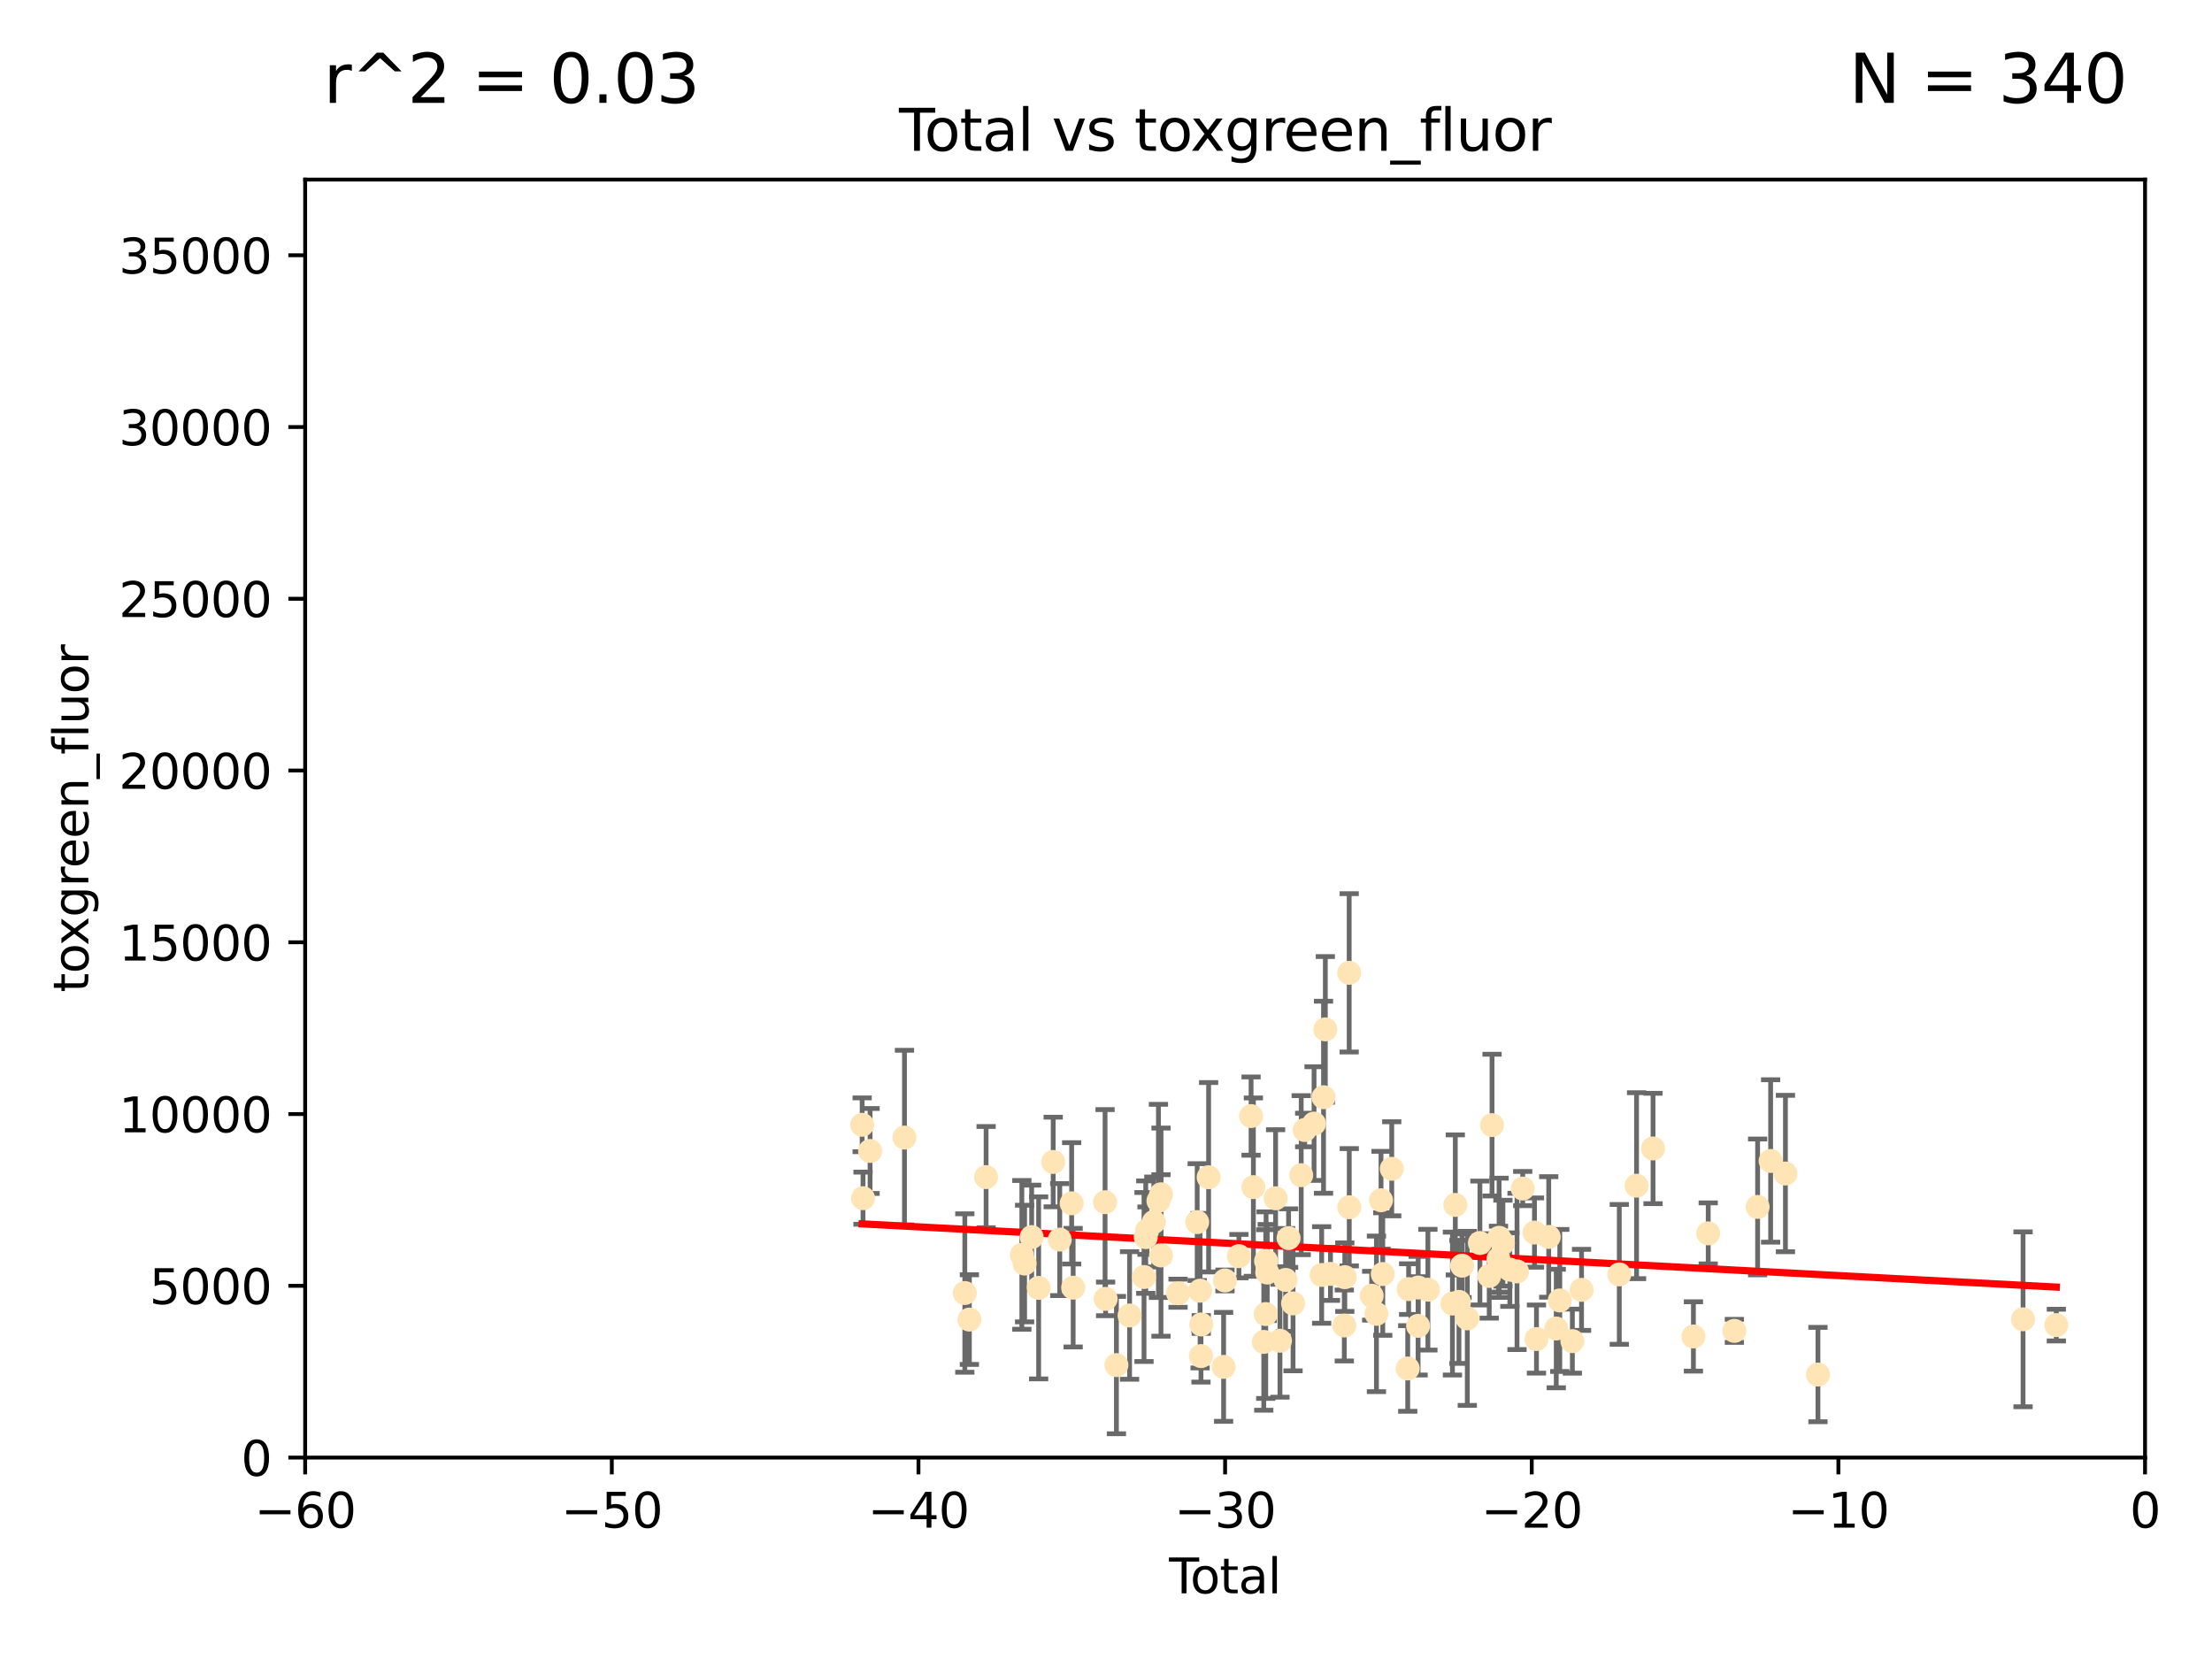 <?xml version="1.0" encoding="utf-8" standalone="no"?>
<!DOCTYPE svg PUBLIC "-//W3C//DTD SVG 1.1//EN"
  "http://www.w3.org/Graphics/SVG/1.1/DTD/svg11.dtd">
<svg xmlns:xlink="http://www.w3.org/1999/xlink" width="460.8pt" height="345.6pt" viewBox="0 0 460.8 345.6" xmlns="http://www.w3.org/2000/svg" version="1.1">
 <defs>
  <style type="text/css">*{stroke-linejoin: round; stroke-linecap: butt}</style>
 </defs>
 <g id="figure_1">
  <g id="patch_1">
   <path d="M 0 345.6 
L 460.8 345.6 
L 460.8 0 
L 0 0 
z
" style="fill: #ffffff"/>
  </g>
  <g id="axes_1">
   <g id="patch_2">
    <path d="M 63.571 303.64 
L 446.85 303.64 
L 446.85 37.411 
L 63.571 37.411 
z
" style="fill: #ffffff"/>
   </g>
   <g id="PathCollection_1">
    <defs>
     <path id="me5e2e2b7ae" d="M 0 1.118 
C 0.297 1.118 0.581 1 0.791 0.791 
C 1 0.581 1.118 0.297 1.118 0 
C 1.118 -0.297 1 -0.581 0.791 -0.791 
C 0.581 -1 0.297 -1.118 0 -1.118 
C -0.297 -1.118 -0.581 -1 -0.791 -0.791 
C -1 -0.581 -1.118 -0.297 -1.118 0 
C -1.118 0.297 -1 0.581 -0.791 0.791 
C -0.581 1 -0.297 1.118 0 1.118 
z
" style="stroke: #ffe4b5"/>
    </defs>
    <g clip-path="url(#p42a84ff3b3)">
     <use xlink:href="#me5e2e2b7ae" x="179.601" y="234.314" style="fill: #ffe4b5; stroke: #ffe4b5"/>
     <use xlink:href="#me5e2e2b7ae" x="179.782" y="249.604" style="fill: #ffe4b5; stroke: #ffe4b5"/>
     <use xlink:href="#me5e2e2b7ae" x="181.253" y="239.766" style="fill: #ffe4b5; stroke: #ffe4b5"/>
     <use xlink:href="#me5e2e2b7ae" x="188.417" y="236.981" style="fill: #ffe4b5; stroke: #ffe4b5"/>
     <use xlink:href="#me5e2e2b7ae" x="200.988" y="269.36" style="fill: #ffe4b5; stroke: #ffe4b5"/>
     <use xlink:href="#me5e2e2b7ae" x="201.939" y="274.894" style="fill: #ffe4b5; stroke: #ffe4b5"/>
     <use xlink:href="#me5e2e2b7ae" x="205.422" y="245.211" style="fill: #ffe4b5; stroke: #ffe4b5"/>
     <use xlink:href="#me5e2e2b7ae" x="212.869" y="261.416" style="fill: #ffe4b5; stroke: #ffe4b5"/>
     <use xlink:href="#me5e2e2b7ae" x="213.443" y="263.222" style="fill: #ffe4b5; stroke: #ffe4b5"/>
     <use xlink:href="#me5e2e2b7ae" x="214.913" y="257.71" style="fill: #ffe4b5; stroke: #ffe4b5"/>
     <use xlink:href="#me5e2e2b7ae" x="216.367" y="268.289" style="fill: #ffe4b5; stroke: #ffe4b5"/>
     <use xlink:href="#me5e2e2b7ae" x="219.401" y="242.059" style="fill: #ffe4b5; stroke: #ffe4b5"/>
     <use xlink:href="#me5e2e2b7ae" x="220.765" y="258.231" style="fill: #ffe4b5; stroke: #ffe4b5"/>
     <use xlink:href="#me5e2e2b7ae" x="223.245" y="250.674" style="fill: #ffe4b5; stroke: #ffe4b5"/>
     <use xlink:href="#me5e2e2b7ae" x="223.558" y="268.243" style="fill: #ffe4b5; stroke: #ffe4b5"/>
     <use xlink:href="#me5e2e2b7ae" x="230.206" y="250.441" style="fill: #ffe4b5; stroke: #ffe4b5"/>
     <use xlink:href="#me5e2e2b7ae" x="230.318" y="270.581" style="fill: #ffe4b5; stroke: #ffe4b5"/>
     <use xlink:href="#me5e2e2b7ae" x="232.57" y="284.373" style="fill: #ffe4b5; stroke: #ffe4b5"/>
     <use xlink:href="#me5e2e2b7ae" x="235.311" y="274.038" style="fill: #ffe4b5; stroke: #ffe4b5"/>
     <use xlink:href="#me5e2e2b7ae" x="238.32" y="266.025" style="fill: #ffe4b5; stroke: #ffe4b5"/>
     <use xlink:href="#me5e2e2b7ae" x="238.681" y="257.713" style="fill: #ffe4b5; stroke: #ffe4b5"/>
     <use xlink:href="#me5e2e2b7ae" x="238.941" y="256.369" style="fill: #ffe4b5; stroke: #ffe4b5"/>
     <use xlink:href="#me5e2e2b7ae" x="240.358" y="254.565" style="fill: #ffe4b5; stroke: #ffe4b5"/>
     <use xlink:href="#me5e2e2b7ae" x="241.324" y="250.167" style="fill: #ffe4b5; stroke: #ffe4b5"/>
     <use xlink:href="#me5e2e2b7ae" x="241.853" y="261.531" style="fill: #ffe4b5; stroke: #ffe4b5"/>
     <use xlink:href="#me5e2e2b7ae" x="241.865" y="248.793" style="fill: #ffe4b5; stroke: #ffe4b5"/>
     <use xlink:href="#me5e2e2b7ae" x="245.409" y="269.401" style="fill: #ffe4b5; stroke: #ffe4b5"/>
     <use xlink:href="#me5e2e2b7ae" x="249.396" y="254.587" style="fill: #ffe4b5; stroke: #ffe4b5"/>
     <use xlink:href="#me5e2e2b7ae" x="250.002" y="268.876" style="fill: #ffe4b5; stroke: #ffe4b5"/>
     <use xlink:href="#me5e2e2b7ae" x="250.186" y="282.496" style="fill: #ffe4b5; stroke: #ffe4b5"/>
     <use xlink:href="#me5e2e2b7ae" x="250.242" y="275.912" style="fill: #ffe4b5; stroke: #ffe4b5"/>
     <use xlink:href="#me5e2e2b7ae" x="251.778" y="245.241" style="fill: #ffe4b5; stroke: #ffe4b5"/>
     <use xlink:href="#me5e2e2b7ae" x="254.901" y="284.744" style="fill: #ffe4b5; stroke: #ffe4b5"/>
     <use xlink:href="#me5e2e2b7ae" x="255.183" y="266.743" style="fill: #ffe4b5; stroke: #ffe4b5"/>
     <use xlink:href="#me5e2e2b7ae" x="258.089" y="261.678" style="fill: #ffe4b5; stroke: #ffe4b5"/>
     <use xlink:href="#me5e2e2b7ae" x="260.621" y="232.498" style="fill: #ffe4b5; stroke: #ffe4b5"/>
     <use xlink:href="#me5e2e2b7ae" x="261.102" y="247.3" style="fill: #ffe4b5; stroke: #ffe4b5"/>
     <use xlink:href="#me5e2e2b7ae" x="263.267" y="279.543" style="fill: #ffe4b5; stroke: #ffe4b5"/>
     <use xlink:href="#me5e2e2b7ae" x="263.676" y="273.749" style="fill: #ffe4b5; stroke: #ffe4b5"/>
     <use xlink:href="#me5e2e2b7ae" x="263.749" y="262.681" style="fill: #ffe4b5; stroke: #ffe4b5"/>
     <use xlink:href="#me5e2e2b7ae" x="263.986" y="265.089" style="fill: #ffe4b5; stroke: #ffe4b5"/>
     <use xlink:href="#me5e2e2b7ae" x="265.731" y="249.62" style="fill: #ffe4b5; stroke: #ffe4b5"/>
     <use xlink:href="#me5e2e2b7ae" x="266.639" y="279.303" style="fill: #ffe4b5; stroke: #ffe4b5"/>
     <use xlink:href="#me5e2e2b7ae" x="267.81" y="266.628" style="fill: #ffe4b5; stroke: #ffe4b5"/>
     <use xlink:href="#me5e2e2b7ae" x="268.435" y="257.919" style="fill: #ffe4b5; stroke: #ffe4b5"/>
     <use xlink:href="#me5e2e2b7ae" x="269.366" y="271.523" style="fill: #ffe4b5; stroke: #ffe4b5"/>
     <use xlink:href="#me5e2e2b7ae" x="271.064" y="244.811" style="fill: #ffe4b5; stroke: #ffe4b5"/>
     <use xlink:href="#me5e2e2b7ae" x="271.788" y="235.4" style="fill: #ffe4b5; stroke: #ffe4b5"/>
     <use xlink:href="#me5e2e2b7ae" x="273.742" y="234.064" style="fill: #ffe4b5; stroke: #ffe4b5"/>
     <use xlink:href="#me5e2e2b7ae" x="275.327" y="265.598" style="fill: #ffe4b5; stroke: #ffe4b5"/>
     <use xlink:href="#me5e2e2b7ae" x="275.715" y="228.571" style="fill: #ffe4b5; stroke: #ffe4b5"/>
     <use xlink:href="#me5e2e2b7ae" x="276.091" y="214.438" style="fill: #ffe4b5; stroke: #ffe4b5"/>
     <use xlink:href="#me5e2e2b7ae" x="277.163" y="265.379" style="fill: #ffe4b5; stroke: #ffe4b5"/>
     <use xlink:href="#me5e2e2b7ae" x="280.041" y="276.124" style="fill: #ffe4b5; stroke: #ffe4b5"/>
     <use xlink:href="#me5e2e2b7ae" x="280.145" y="266.057" style="fill: #ffe4b5; stroke: #ffe4b5"/>
     <use xlink:href="#me5e2e2b7ae" x="281.059" y="202.659" style="fill: #ffe4b5; stroke: #ffe4b5"/>
     <use xlink:href="#me5e2e2b7ae" x="281.076" y="251.492" style="fill: #ffe4b5; stroke: #ffe4b5"/>
     <use xlink:href="#me5e2e2b7ae" x="285.75" y="269.922" style="fill: #ffe4b5; stroke: #ffe4b5"/>
     <use xlink:href="#me5e2e2b7ae" x="286.738" y="273.699" style="fill: #ffe4b5; stroke: #ffe4b5"/>
     <use xlink:href="#me5e2e2b7ae" x="287.692" y="250.031" style="fill: #ffe4b5; stroke: #ffe4b5"/>
     <use xlink:href="#me5e2e2b7ae" x="288.054" y="265.407" style="fill: #ffe4b5; stroke: #ffe4b5"/>
     <use xlink:href="#me5e2e2b7ae" x="289.927" y="243.48" style="fill: #ffe4b5; stroke: #ffe4b5"/>
     <use xlink:href="#me5e2e2b7ae" x="293.255" y="285.079" style="fill: #ffe4b5; stroke: #ffe4b5"/>
     <use xlink:href="#me5e2e2b7ae" x="293.445" y="268.544" style="fill: #ffe4b5; stroke: #ffe4b5"/>
     <use xlink:href="#me5e2e2b7ae" x="295.415" y="276.199" style="fill: #ffe4b5; stroke: #ffe4b5"/>
     <use xlink:href="#me5e2e2b7ae" x="295.433" y="268.214" style="fill: #ffe4b5; stroke: #ffe4b5"/>
     <use xlink:href="#me5e2e2b7ae" x="297.458" y="268.668" style="fill: #ffe4b5; stroke: #ffe4b5"/>
     <use xlink:href="#me5e2e2b7ae" x="302.57" y="271.555" style="fill: #ffe4b5; stroke: #ffe4b5"/>
     <use xlink:href="#me5e2e2b7ae" x="303.167" y="251.005" style="fill: #ffe4b5; stroke: #ffe4b5"/>
     <use xlink:href="#me5e2e2b7ae" x="303.925" y="271.205" style="fill: #ffe4b5; stroke: #ffe4b5"/>
     <use xlink:href="#me5e2e2b7ae" x="304.574" y="263.663" style="fill: #ffe4b5; stroke: #ffe4b5"/>
     <use xlink:href="#me5e2e2b7ae" x="305.665" y="274.638" style="fill: #ffe4b5; stroke: #ffe4b5"/>
     <use xlink:href="#me5e2e2b7ae" x="308.293" y="258.942" style="fill: #ffe4b5; stroke: #ffe4b5"/>
     <use xlink:href="#me5e2e2b7ae" x="310.233" y="265.805" style="fill: #ffe4b5; stroke: #ffe4b5"/>
     <use xlink:href="#me5e2e2b7ae" x="310.817" y="234.377" style="fill: #ffe4b5; stroke: #ffe4b5"/>
     <use xlink:href="#me5e2e2b7ae" x="312.161" y="262.303" style="fill: #ffe4b5; stroke: #ffe4b5"/>
     <use xlink:href="#me5e2e2b7ae" x="312.288" y="257.851" style="fill: #ffe4b5; stroke: #ffe4b5"/>
     <use xlink:href="#me5e2e2b7ae" x="313.086" y="258.972" style="fill: #ffe4b5; stroke: #ffe4b5"/>
     <use xlink:href="#me5e2e2b7ae" x="314.527" y="264.488" style="fill: #ffe4b5; stroke: #ffe4b5"/>
     <use xlink:href="#me5e2e2b7ae" x="316.021" y="264.857" style="fill: #ffe4b5; stroke: #ffe4b5"/>
     <use xlink:href="#me5e2e2b7ae" x="317.212" y="247.597" style="fill: #ffe4b5; stroke: #ffe4b5"/>
     <use xlink:href="#me5e2e2b7ae" x="319.659" y="256.763" style="fill: #ffe4b5; stroke: #ffe4b5"/>
     <use xlink:href="#me5e2e2b7ae" x="320.074" y="278.948" style="fill: #ffe4b5; stroke: #ffe4b5"/>
     <use xlink:href="#me5e2e2b7ae" x="322.628" y="257.675" style="fill: #ffe4b5; stroke: #ffe4b5"/>
     <use xlink:href="#me5e2e2b7ae" x="324.196" y="276.752" style="fill: #ffe4b5; stroke: #ffe4b5"/>
     <use xlink:href="#me5e2e2b7ae" x="324.93" y="270.906" style="fill: #ffe4b5; stroke: #ffe4b5"/>
     <use xlink:href="#me5e2e2b7ae" x="327.554" y="279.382" style="fill: #ffe4b5; stroke: #ffe4b5"/>
     <use xlink:href="#me5e2e2b7ae" x="329.464" y="268.702" style="fill: #ffe4b5; stroke: #ffe4b5"/>
     <use xlink:href="#me5e2e2b7ae" x="337.329" y="265.481" style="fill: #ffe4b5; stroke: #ffe4b5"/>
     <use xlink:href="#me5e2e2b7ae" x="340.925" y="247" style="fill: #ffe4b5; stroke: #ffe4b5"/>
     <use xlink:href="#me5e2e2b7ae" x="344.356" y="239.247" style="fill: #ffe4b5; stroke: #ffe4b5"/>
     <use xlink:href="#me5e2e2b7ae" x="352.771" y="278.408" style="fill: #ffe4b5; stroke: #ffe4b5"/>
     <use xlink:href="#me5e2e2b7ae" x="355.853" y="256.933" style="fill: #ffe4b5; stroke: #ffe4b5"/>
     <use xlink:href="#me5e2e2b7ae" x="361.302" y="277.241" style="fill: #ffe4b5; stroke: #ffe4b5"/>
     <use xlink:href="#me5e2e2b7ae" x="366.143" y="251.422" style="fill: #ffe4b5; stroke: #ffe4b5"/>
     <use xlink:href="#me5e2e2b7ae" x="368.855" y="241.85" style="fill: #ffe4b5; stroke: #ffe4b5"/>
     <use xlink:href="#me5e2e2b7ae" x="371.94" y="244.466" style="fill: #ffe4b5; stroke: #ffe4b5"/>
     <use xlink:href="#me5e2e2b7ae" x="378.713" y="286.345" style="fill: #ffe4b5; stroke: #ffe4b5"/>
     <use xlink:href="#me5e2e2b7ae" x="421.438" y="274.836" style="fill: #ffe4b5; stroke: #ffe4b5"/>
     <use xlink:href="#me5e2e2b7ae" x="428.372" y="276.042" style="fill: #ffe4b5; stroke: #ffe4b5"/>
    </g>
   </g>
   <g id="matplotlib.axis_1">
    <g id="xtick_1">
     <g id="line2d_1">
      <defs>
       <path id="m21a2d7e763" d="M 0 0 
L 0 3.5 
" style="stroke: #000000; stroke-width: 0.8"/>
      </defs>
      <g>
       <use xlink:href="#m21a2d7e763" x="63.571" y="303.64" style="stroke: #000000; stroke-width: 0.8"/>
      </g>
     </g>
     <g id="text_1">
      <!-- −60 -->
      <g transform="translate(53.019 318.238)scale(0.1 -0.1)">
       <defs>
        <path id="DejaVuSans-2212" d="M 678 2272 
L 4684 2272 
L 4684 1741 
L 678 1741 
L 678 2272 
z
" transform="scale(0.016)"/>
        <path id="DejaVuSans-36" d="M 2113 2584 
Q 1688 2584 1439 2293 
Q 1191 2003 1191 1497 
Q 1191 994 1439 701 
Q 1688 409 2113 409 
Q 2538 409 2786 701 
Q 3034 994 3034 1497 
Q 3034 2003 2786 2293 
Q 2538 2584 2113 2584 
z
M 3366 4563 
L 3366 3988 
Q 3128 4100 2886 4159 
Q 2644 4219 2406 4219 
Q 1781 4219 1451 3797 
Q 1122 3375 1075 2522 
Q 1259 2794 1537 2939 
Q 1816 3084 2150 3084 
Q 2853 3084 3261 2657 
Q 3669 2231 3669 1497 
Q 3669 778 3244 343 
Q 2819 -91 2113 -91 
Q 1303 -91 875 529 
Q 447 1150 447 2328 
Q 447 3434 972 4092 
Q 1497 4750 2381 4750 
Q 2619 4750 2861 4703 
Q 3103 4656 3366 4563 
z
" transform="scale(0.016)"/>
        <path id="DejaVuSans-30" d="M 2034 4250 
Q 1547 4250 1301 3770 
Q 1056 3291 1056 2328 
Q 1056 1369 1301 889 
Q 1547 409 2034 409 
Q 2525 409 2770 889 
Q 3016 1369 3016 2328 
Q 3016 3291 2770 3770 
Q 2525 4250 2034 4250 
z
M 2034 4750 
Q 2819 4750 3233 4129 
Q 3647 3509 3647 2328 
Q 3647 1150 3233 529 
Q 2819 -91 2034 -91 
Q 1250 -91 836 529 
Q 422 1150 422 2328 
Q 422 3509 836 4129 
Q 1250 4750 2034 4750 
z
" transform="scale(0.016)"/>
       </defs>
       <use xlink:href="#DejaVuSans-2212"/>
       <use xlink:href="#DejaVuSans-36" x="83.789"/>
       <use xlink:href="#DejaVuSans-30" x="147.412"/>
      </g>
     </g>
    </g>
    <g id="xtick_2">
     <g id="line2d_2">
      <g>
       <use xlink:href="#m21a2d7e763" x="127.451" y="303.64" style="stroke: #000000; stroke-width: 0.8"/>
      </g>
     </g>
     <g id="text_2">
      <!-- −50 -->
      <g transform="translate(116.899 318.238)scale(0.1 -0.1)">
       <defs>
        <path id="DejaVuSans-35" d="M 691 4666 
L 3169 4666 
L 3169 4134 
L 1269 4134 
L 1269 2991 
Q 1406 3038 1543 3061 
Q 1681 3084 1819 3084 
Q 2600 3084 3056 2656 
Q 3513 2228 3513 1497 
Q 3513 744 3044 326 
Q 2575 -91 1722 -91 
Q 1428 -91 1123 -41 
Q 819 9 494 109 
L 494 744 
Q 775 591 1075 516 
Q 1375 441 1709 441 
Q 2250 441 2565 725 
Q 2881 1009 2881 1497 
Q 2881 1984 2565 2268 
Q 2250 2553 1709 2553 
Q 1456 2553 1204 2497 
Q 953 2441 691 2322 
L 691 4666 
z
" transform="scale(0.016)"/>
       </defs>
       <use xlink:href="#DejaVuSans-2212"/>
       <use xlink:href="#DejaVuSans-35" x="83.789"/>
       <use xlink:href="#DejaVuSans-30" x="147.412"/>
      </g>
     </g>
    </g>
    <g id="xtick_3">
     <g id="line2d_3">
      <g>
       <use xlink:href="#m21a2d7e763" x="191.331" y="303.64" style="stroke: #000000; stroke-width: 0.8"/>
      </g>
     </g>
     <g id="text_3">
      <!-- −40 -->
      <g transform="translate(180.778 318.238)scale(0.1 -0.1)">
       <defs>
        <path id="DejaVuSans-34" d="M 2419 4116 
L 825 1625 
L 2419 1625 
L 2419 4116 
z
M 2253 4666 
L 3047 4666 
L 3047 1625 
L 3713 1625 
L 3713 1100 
L 3047 1100 
L 3047 0 
L 2419 0 
L 2419 1100 
L 313 1100 
L 313 1709 
L 2253 4666 
z
" transform="scale(0.016)"/>
       </defs>
       <use xlink:href="#DejaVuSans-2212"/>
       <use xlink:href="#DejaVuSans-34" x="83.789"/>
       <use xlink:href="#DejaVuSans-30" x="147.412"/>
      </g>
     </g>
    </g>
    <g id="xtick_4">
     <g id="line2d_4">
      <g>
       <use xlink:href="#m21a2d7e763" x="255.211" y="303.64" style="stroke: #000000; stroke-width: 0.8"/>
      </g>
     </g>
     <g id="text_4">
      <!-- −30 -->
      <g transform="translate(244.658 318.238)scale(0.1 -0.1)">
       <defs>
        <path id="DejaVuSans-33" d="M 2597 2516 
Q 3050 2419 3304 2112 
Q 3559 1806 3559 1356 
Q 3559 666 3084 287 
Q 2609 -91 1734 -91 
Q 1441 -91 1130 -33 
Q 819 25 488 141 
L 488 750 
Q 750 597 1062 519 
Q 1375 441 1716 441 
Q 2309 441 2620 675 
Q 2931 909 2931 1356 
Q 2931 1769 2642 2001 
Q 2353 2234 1838 2234 
L 1294 2234 
L 1294 2753 
L 1863 2753 
Q 2328 2753 2575 2939 
Q 2822 3125 2822 3475 
Q 2822 3834 2567 4026 
Q 2313 4219 1838 4219 
Q 1578 4219 1281 4162 
Q 984 4106 628 3988 
L 628 4550 
Q 988 4650 1302 4700 
Q 1616 4750 1894 4750 
Q 2613 4750 3031 4423 
Q 3450 4097 3450 3541 
Q 3450 3153 3228 2886 
Q 3006 2619 2597 2516 
z
" transform="scale(0.016)"/>
       </defs>
       <use xlink:href="#DejaVuSans-2212"/>
       <use xlink:href="#DejaVuSans-33" x="83.789"/>
       <use xlink:href="#DejaVuSans-30" x="147.412"/>
      </g>
     </g>
    </g>
    <g id="xtick_5">
     <g id="line2d_5">
      <g>
       <use xlink:href="#m21a2d7e763" x="319.09" y="303.64" style="stroke: #000000; stroke-width: 0.8"/>
      </g>
     </g>
     <g id="text_5">
      <!-- −20 -->
      <g transform="translate(308.538 318.238)scale(0.1 -0.1)">
       <defs>
        <path id="DejaVuSans-32" d="M 1228 531 
L 3431 531 
L 3431 0 
L 469 0 
L 469 531 
Q 828 903 1448 1529 
Q 2069 2156 2228 2338 
Q 2531 2678 2651 2914 
Q 2772 3150 2772 3378 
Q 2772 3750 2511 3984 
Q 2250 4219 1831 4219 
Q 1534 4219 1204 4116 
Q 875 4013 500 3803 
L 500 4441 
Q 881 4594 1212 4672 
Q 1544 4750 1819 4750 
Q 2544 4750 2975 4387 
Q 3406 4025 3406 3419 
Q 3406 3131 3298 2873 
Q 3191 2616 2906 2266 
Q 2828 2175 2409 1742 
Q 1991 1309 1228 531 
z
" transform="scale(0.016)"/>
       </defs>
       <use xlink:href="#DejaVuSans-2212"/>
       <use xlink:href="#DejaVuSans-32" x="83.789"/>
       <use xlink:href="#DejaVuSans-30" x="147.412"/>
      </g>
     </g>
    </g>
    <g id="xtick_6">
     <g id="line2d_6">
      <g>
       <use xlink:href="#m21a2d7e763" x="382.97" y="303.64" style="stroke: #000000; stroke-width: 0.8"/>
      </g>
     </g>
     <g id="text_6">
      <!-- −10 -->
      <g transform="translate(372.418 318.238)scale(0.1 -0.1)">
       <defs>
        <path id="DejaVuSans-31" d="M 794 531 
L 1825 531 
L 1825 4091 
L 703 3866 
L 703 4441 
L 1819 4666 
L 2450 4666 
L 2450 531 
L 3481 531 
L 3481 0 
L 794 0 
L 794 531 
z
" transform="scale(0.016)"/>
       </defs>
       <use xlink:href="#DejaVuSans-2212"/>
       <use xlink:href="#DejaVuSans-31" x="83.789"/>
       <use xlink:href="#DejaVuSans-30" x="147.412"/>
      </g>
     </g>
    </g>
    <g id="xtick_7">
     <g id="line2d_7">
      <g>
       <use xlink:href="#m21a2d7e763" x="446.85" y="303.64" style="stroke: #000000; stroke-width: 0.8"/>
      </g>
     </g>
     <g id="text_7">
      <!-- 0 -->
      <g transform="translate(443.669 318.238)scale(0.1 -0.1)">
       <use xlink:href="#DejaVuSans-30"/>
      </g>
     </g>
    </g>
    <g id="text_8">
     <!-- Total -->
     <g transform="translate(243.534 331.917)scale(0.1 -0.1)">
      <defs>
       <path id="DejaVuSans-54" d="M -19 4666 
L 3928 4666 
L 3928 4134 
L 2272 4134 
L 2272 0 
L 1638 0 
L 1638 4134 
L -19 4134 
L -19 4666 
z
" transform="scale(0.016)"/>
       <path id="DejaVuSans-6f" d="M 1959 3097 
Q 1497 3097 1228 2736 
Q 959 2375 959 1747 
Q 959 1119 1226 758 
Q 1494 397 1959 397 
Q 2419 397 2687 759 
Q 2956 1122 2956 1747 
Q 2956 2369 2687 2733 
Q 2419 3097 1959 3097 
z
M 1959 3584 
Q 2709 3584 3137 3096 
Q 3566 2609 3566 1747 
Q 3566 888 3137 398 
Q 2709 -91 1959 -91 
Q 1206 -91 779 398 
Q 353 888 353 1747 
Q 353 2609 779 3096 
Q 1206 3584 1959 3584 
z
" transform="scale(0.016)"/>
       <path id="DejaVuSans-74" d="M 1172 4494 
L 1172 3500 
L 2356 3500 
L 2356 3053 
L 1172 3053 
L 1172 1153 
Q 1172 725 1289 603 
Q 1406 481 1766 481 
L 2356 481 
L 2356 0 
L 1766 0 
Q 1100 0 847 248 
Q 594 497 594 1153 
L 594 3053 
L 172 3053 
L 172 3500 
L 594 3500 
L 594 4494 
L 1172 4494 
z
" transform="scale(0.016)"/>
       <path id="DejaVuSans-61" d="M 2194 1759 
Q 1497 1759 1228 1600 
Q 959 1441 959 1056 
Q 959 750 1161 570 
Q 1363 391 1709 391 
Q 2188 391 2477 730 
Q 2766 1069 2766 1631 
L 2766 1759 
L 2194 1759 
z
M 3341 1997 
L 3341 0 
L 2766 0 
L 2766 531 
Q 2569 213 2275 61 
Q 1981 -91 1556 -91 
Q 1019 -91 701 211 
Q 384 513 384 1019 
Q 384 1609 779 1909 
Q 1175 2209 1959 2209 
L 2766 2209 
L 2766 2266 
Q 2766 2663 2505 2880 
Q 2244 3097 1772 3097 
Q 1472 3097 1187 3025 
Q 903 2953 641 2809 
L 641 3341 
Q 956 3463 1253 3523 
Q 1550 3584 1831 3584 
Q 2591 3584 2966 3190 
Q 3341 2797 3341 1997 
z
" transform="scale(0.016)"/>
       <path id="DejaVuSans-6c" d="M 603 4863 
L 1178 4863 
L 1178 0 
L 603 0 
L 603 4863 
z
" transform="scale(0.016)"/>
      </defs>
      <use xlink:href="#DejaVuSans-54"/>
      <use xlink:href="#DejaVuSans-6f" x="44.084"/>
      <use xlink:href="#DejaVuSans-74" x="105.266"/>
      <use xlink:href="#DejaVuSans-61" x="144.475"/>
      <use xlink:href="#DejaVuSans-6c" x="205.754"/>
     </g>
    </g>
   </g>
   <g id="matplotlib.axis_2">
    <g id="ytick_1">
     <g id="line2d_8">
      <defs>
       <path id="m541f8b925f" d="M 0 0 
L -3.5 0 
" style="stroke: #000000; stroke-width: 0.8"/>
      </defs>
      <g>
       <use xlink:href="#m541f8b925f" x="63.571" y="303.64" style="stroke: #000000; stroke-width: 0.8"/>
      </g>
     </g>
     <g id="text_9">
      <!-- 0 -->
      <g transform="translate(50.209 307.439)scale(0.1 -0.1)">
       <use xlink:href="#DejaVuSans-30"/>
      </g>
     </g>
    </g>
    <g id="ytick_2">
     <g id="line2d_9">
      <g>
       <use xlink:href="#m541f8b925f" x="63.571" y="267.859" style="stroke: #000000; stroke-width: 0.8"/>
      </g>
     </g>
     <g id="text_10">
      <!-- 5000 -->
      <g transform="translate(31.121 271.658)scale(0.1 -0.1)">
       <use xlink:href="#DejaVuSans-35"/>
       <use xlink:href="#DejaVuSans-30" x="63.623"/>
       <use xlink:href="#DejaVuSans-30" x="127.246"/>
       <use xlink:href="#DejaVuSans-30" x="190.869"/>
      </g>
     </g>
    </g>
    <g id="ytick_3">
     <g id="line2d_10">
      <g>
       <use xlink:href="#m541f8b925f" x="63.571" y="232.078" style="stroke: #000000; stroke-width: 0.8"/>
      </g>
     </g>
     <g id="text_11">
      <!-- 10000 -->
      <g transform="translate(24.759 235.878)scale(0.1 -0.1)">
       <use xlink:href="#DejaVuSans-31"/>
       <use xlink:href="#DejaVuSans-30" x="63.623"/>
       <use xlink:href="#DejaVuSans-30" x="127.246"/>
       <use xlink:href="#DejaVuSans-30" x="190.869"/>
       <use xlink:href="#DejaVuSans-30" x="254.492"/>
      </g>
     </g>
    </g>
    <g id="ytick_4">
     <g id="line2d_11">
      <g>
       <use xlink:href="#m541f8b925f" x="63.571" y="196.298" style="stroke: #000000; stroke-width: 0.8"/>
      </g>
     </g>
     <g id="text_12">
      <!-- 15000 -->
      <g transform="translate(24.759 200.097)scale(0.1 -0.1)">
       <use xlink:href="#DejaVuSans-31"/>
       <use xlink:href="#DejaVuSans-35" x="63.623"/>
       <use xlink:href="#DejaVuSans-30" x="127.246"/>
       <use xlink:href="#DejaVuSans-30" x="190.869"/>
       <use xlink:href="#DejaVuSans-30" x="254.492"/>
      </g>
     </g>
    </g>
    <g id="ytick_5">
     <g id="line2d_12">
      <g>
       <use xlink:href="#m541f8b925f" x="63.571" y="160.517" style="stroke: #000000; stroke-width: 0.8"/>
      </g>
     </g>
     <g id="text_13">
      <!-- 20000 -->
      <g transform="translate(24.759 164.316)scale(0.1 -0.1)">
       <use xlink:href="#DejaVuSans-32"/>
       <use xlink:href="#DejaVuSans-30" x="63.623"/>
       <use xlink:href="#DejaVuSans-30" x="127.246"/>
       <use xlink:href="#DejaVuSans-30" x="190.869"/>
       <use xlink:href="#DejaVuSans-30" x="254.492"/>
      </g>
     </g>
    </g>
    <g id="ytick_6">
     <g id="line2d_13">
      <g>
       <use xlink:href="#m541f8b925f" x="63.571" y="124.736" style="stroke: #000000; stroke-width: 0.8"/>
      </g>
     </g>
     <g id="text_14">
      <!-- 25000 -->
      <g transform="translate(24.759 128.535)scale(0.1 -0.1)">
       <use xlink:href="#DejaVuSans-32"/>
       <use xlink:href="#DejaVuSans-35" x="63.623"/>
       <use xlink:href="#DejaVuSans-30" x="127.246"/>
       <use xlink:href="#DejaVuSans-30" x="190.869"/>
       <use xlink:href="#DejaVuSans-30" x="254.492"/>
      </g>
     </g>
    </g>
    <g id="ytick_7">
     <g id="line2d_14">
      <g>
       <use xlink:href="#m541f8b925f" x="63.571" y="88.955" style="stroke: #000000; stroke-width: 0.8"/>
      </g>
     </g>
     <g id="text_15">
      <!-- 30000 -->
      <g transform="translate(24.759 92.754)scale(0.1 -0.1)">
       <use xlink:href="#DejaVuSans-33"/>
       <use xlink:href="#DejaVuSans-30" x="63.623"/>
       <use xlink:href="#DejaVuSans-30" x="127.246"/>
       <use xlink:href="#DejaVuSans-30" x="190.869"/>
       <use xlink:href="#DejaVuSans-30" x="254.492"/>
      </g>
     </g>
    </g>
    <g id="ytick_8">
     <g id="line2d_15">
      <g>
       <use xlink:href="#m541f8b925f" x="63.571" y="53.174" style="stroke: #000000; stroke-width: 0.8"/>
      </g>
     </g>
     <g id="text_16">
      <!-- 35000 -->
      <g transform="translate(24.759 56.974)scale(0.1 -0.1)">
       <use xlink:href="#DejaVuSans-33"/>
       <use xlink:href="#DejaVuSans-35" x="63.623"/>
       <use xlink:href="#DejaVuSans-30" x="127.246"/>
       <use xlink:href="#DejaVuSans-30" x="190.869"/>
       <use xlink:href="#DejaVuSans-30" x="254.492"/>
      </g>
     </g>
    </g>
    <g id="text_17">
     <!-- toxgreen_fluor -->
     <g transform="translate(18.401 206.72)rotate(-90)scale(0.1 -0.1)">
      <defs>
       <path id="DejaVuSans-78" d="M 3513 3500 
L 2247 1797 
L 3578 0 
L 2900 0 
L 1881 1375 
L 863 0 
L 184 0 
L 1544 1831 
L 300 3500 
L 978 3500 
L 1906 2253 
L 2834 3500 
L 3513 3500 
z
" transform="scale(0.016)"/>
       <path id="DejaVuSans-67" d="M 2906 1791 
Q 2906 2416 2648 2759 
Q 2391 3103 1925 3103 
Q 1463 3103 1205 2759 
Q 947 2416 947 1791 
Q 947 1169 1205 825 
Q 1463 481 1925 481 
Q 2391 481 2648 825 
Q 2906 1169 2906 1791 
z
M 3481 434 
Q 3481 -459 3084 -895 
Q 2688 -1331 1869 -1331 
Q 1566 -1331 1297 -1286 
Q 1028 -1241 775 -1147 
L 775 -588 
Q 1028 -725 1275 -790 
Q 1522 -856 1778 -856 
Q 2344 -856 2625 -561 
Q 2906 -266 2906 331 
L 2906 616 
Q 2728 306 2450 153 
Q 2172 0 1784 0 
Q 1141 0 747 490 
Q 353 981 353 1791 
Q 353 2603 747 3093 
Q 1141 3584 1784 3584 
Q 2172 3584 2450 3431 
Q 2728 3278 2906 2969 
L 2906 3500 
L 3481 3500 
L 3481 434 
z
" transform="scale(0.016)"/>
       <path id="DejaVuSans-72" d="M 2631 2963 
Q 2534 3019 2420 3045 
Q 2306 3072 2169 3072 
Q 1681 3072 1420 2755 
Q 1159 2438 1159 1844 
L 1159 0 
L 581 0 
L 581 3500 
L 1159 3500 
L 1159 2956 
Q 1341 3275 1631 3429 
Q 1922 3584 2338 3584 
Q 2397 3584 2469 3576 
Q 2541 3569 2628 3553 
L 2631 2963 
z
" transform="scale(0.016)"/>
       <path id="DejaVuSans-65" d="M 3597 1894 
L 3597 1613 
L 953 1613 
Q 991 1019 1311 708 
Q 1631 397 2203 397 
Q 2534 397 2845 478 
Q 3156 559 3463 722 
L 3463 178 
Q 3153 47 2828 -22 
Q 2503 -91 2169 -91 
Q 1331 -91 842 396 
Q 353 884 353 1716 
Q 353 2575 817 3079 
Q 1281 3584 2069 3584 
Q 2775 3584 3186 3129 
Q 3597 2675 3597 1894 
z
M 3022 2063 
Q 3016 2534 2758 2815 
Q 2500 3097 2075 3097 
Q 1594 3097 1305 2825 
Q 1016 2553 972 2059 
L 3022 2063 
z
" transform="scale(0.016)"/>
       <path id="DejaVuSans-6e" d="M 3513 2113 
L 3513 0 
L 2938 0 
L 2938 2094 
Q 2938 2591 2744 2837 
Q 2550 3084 2163 3084 
Q 1697 3084 1428 2787 
Q 1159 2491 1159 1978 
L 1159 0 
L 581 0 
L 581 3500 
L 1159 3500 
L 1159 2956 
Q 1366 3272 1645 3428 
Q 1925 3584 2291 3584 
Q 2894 3584 3203 3211 
Q 3513 2838 3513 2113 
z
" transform="scale(0.016)"/>
       <path id="DejaVuSans-5f" d="M 3263 -1063 
L 3263 -1509 
L -63 -1509 
L -63 -1063 
L 3263 -1063 
z
" transform="scale(0.016)"/>
       <path id="DejaVuSans-66" d="M 2375 4863 
L 2375 4384 
L 1825 4384 
Q 1516 4384 1395 4259 
Q 1275 4134 1275 3809 
L 1275 3500 
L 2222 3500 
L 2222 3053 
L 1275 3053 
L 1275 0 
L 697 0 
L 697 3053 
L 147 3053 
L 147 3500 
L 697 3500 
L 697 3744 
Q 697 4328 969 4595 
Q 1241 4863 1831 4863 
L 2375 4863 
z
" transform="scale(0.016)"/>
       <path id="DejaVuSans-75" d="M 544 1381 
L 544 3500 
L 1119 3500 
L 1119 1403 
Q 1119 906 1312 657 
Q 1506 409 1894 409 
Q 2359 409 2629 706 
Q 2900 1003 2900 1516 
L 2900 3500 
L 3475 3500 
L 3475 0 
L 2900 0 
L 2900 538 
Q 2691 219 2414 64 
Q 2138 -91 1772 -91 
Q 1169 -91 856 284 
Q 544 659 544 1381 
z
M 1991 3584 
L 1991 3584 
z
" transform="scale(0.016)"/>
      </defs>
      <use xlink:href="#DejaVuSans-74"/>
      <use xlink:href="#DejaVuSans-6f" x="39.209"/>
      <use xlink:href="#DejaVuSans-78" x="97.266"/>
      <use xlink:href="#DejaVuSans-67" x="156.445"/>
      <use xlink:href="#DejaVuSans-72" x="219.922"/>
      <use xlink:href="#DejaVuSans-65" x="258.785"/>
      <use xlink:href="#DejaVuSans-65" x="320.309"/>
      <use xlink:href="#DejaVuSans-6e" x="381.832"/>
      <use xlink:href="#DejaVuSans-5f" x="445.211"/>
      <use xlink:href="#DejaVuSans-66" x="495.211"/>
      <use xlink:href="#DejaVuSans-6c" x="530.416"/>
      <use xlink:href="#DejaVuSans-75" x="558.199"/>
      <use xlink:href="#DejaVuSans-6f" x="621.578"/>
      <use xlink:href="#DejaVuSans-72" x="682.76"/>
     </g>
    </g>
   </g>
   <g id="LineCollection_1">
    <path d="M 179.601 239.92 
L 179.601 228.708 
" clip-path="url(#p42a84ff3b3)" style="fill: none; stroke: #696969"/>
    <path d="M 179.782 255.034 
L 179.782 244.175 
" clip-path="url(#p42a84ff3b3)" style="fill: none; stroke: #696969"/>
    <path d="M 181.253 248.613 
L 181.253 230.919 
" clip-path="url(#p42a84ff3b3)" style="fill: none; stroke: #696969"/>
    <path d="M 188.417 255.17 
L 188.417 218.793 
" clip-path="url(#p42a84ff3b3)" style="fill: none; stroke: #696969"/>
    <path d="M 200.988 285.866 
L 200.988 252.854 
" clip-path="url(#p42a84ff3b3)" style="fill: none; stroke: #696969"/>
    <path d="M 201.939 284.234 
L 201.939 265.554 
" clip-path="url(#p42a84ff3b3)" style="fill: none; stroke: #696969"/>
    <path d="M 205.422 255.753 
L 205.422 234.668 
" clip-path="url(#p42a84ff3b3)" style="fill: none; stroke: #696969"/>
    <path d="M 212.869 276.91 
L 212.869 245.921 
" clip-path="url(#p42a84ff3b3)" style="fill: none; stroke: #696969"/>
    <path d="M 213.443 275.37 
L 213.443 251.074 
" clip-path="url(#p42a84ff3b3)" style="fill: none; stroke: #696969"/>
    <path d="M 214.913 268.533 
L 214.913 246.888 
" clip-path="url(#p42a84ff3b3)" style="fill: none; stroke: #696969"/>
    <path d="M 216.367 287.25 
L 216.367 249.328 
" clip-path="url(#p42a84ff3b3)" style="fill: none; stroke: #696969"/>
    <path d="M 219.401 251.393 
L 219.401 232.726 
" clip-path="url(#p42a84ff3b3)" style="fill: none; stroke: #696969"/>
    <path d="M 220.765 269.894 
L 220.765 246.569 
" clip-path="url(#p42a84ff3b3)" style="fill: none; stroke: #696969"/>
    <path d="M 223.245 263.312 
L 223.245 238.037 
" clip-path="url(#p42a84ff3b3)" style="fill: none; stroke: #696969"/>
    <path d="M 223.558 280.598 
L 223.558 255.888 
" clip-path="url(#p42a84ff3b3)" style="fill: none; stroke: #696969"/>
    <path d="M 230.206 269.732 
L 230.206 231.151 
" clip-path="url(#p42a84ff3b3)" style="fill: none; stroke: #696969"/>
    <path d="M 230.318 274.084 
L 230.318 267.079 
" clip-path="url(#p42a84ff3b3)" style="fill: none; stroke: #696969"/>
    <path d="M 232.57 298.681 
L 232.57 270.065 
" clip-path="url(#p42a84ff3b3)" style="fill: none; stroke: #696969"/>
    <path d="M 235.311 287.328 
L 235.311 260.747 
" clip-path="url(#p42a84ff3b3)" style="fill: none; stroke: #696969"/>
    <path d="M 238.32 283.626 
L 238.32 248.424 
" clip-path="url(#p42a84ff3b3)" style="fill: none; stroke: #696969"/>
    <path d="M 238.681 269.427 
L 238.681 245.998 
" clip-path="url(#p42a84ff3b3)" style="fill: none; stroke: #696969"/>
    <path d="M 238.941 261.306 
L 238.941 251.433 
" clip-path="url(#p42a84ff3b3)" style="fill: none; stroke: #696969"/>
    <path d="M 240.358 263.935 
L 240.358 245.195 
" clip-path="url(#p42a84ff3b3)" style="fill: none; stroke: #696969"/>
    <path d="M 241.324 270.287 
L 241.324 230.047 
" clip-path="url(#p42a84ff3b3)" style="fill: none; stroke: #696969"/>
    <path d="M 241.853 278.357 
L 241.853 244.706 
" clip-path="url(#p42a84ff3b3)" style="fill: none; stroke: #696969"/>
    <path d="M 241.865 262.592 
L 241.865 234.994 
" clip-path="url(#p42a84ff3b3)" style="fill: none; stroke: #696969"/>
    <path d="M 245.409 272.331 
L 245.409 266.471 
" clip-path="url(#p42a84ff3b3)" style="fill: none; stroke: #696969"/>
    <path d="M 249.396 266.756 
L 249.396 242.418 
" clip-path="url(#p42a84ff3b3)" style="fill: none; stroke: #696969"/>
    <path d="M 250.002 284.968 
L 250.002 252.783 
" clip-path="url(#p42a84ff3b3)" style="fill: none; stroke: #696969"/>
    <path d="M 250.186 287.918 
L 250.186 277.075 
" clip-path="url(#p42a84ff3b3)" style="fill: none; stroke: #696969"/>
    <path d="M 250.242 277.768 
L 250.242 274.057 
" clip-path="url(#p42a84ff3b3)" style="fill: none; stroke: #696969"/>
    <path d="M 251.778 264.966 
L 251.778 225.515 
" clip-path="url(#p42a84ff3b3)" style="fill: none; stroke: #696969"/>
    <path d="M 254.901 296.093 
L 254.901 273.396 
" clip-path="url(#p42a84ff3b3)" style="fill: none; stroke: #696969"/>
    <path d="M 255.183 268.913 
L 255.183 264.572 
" clip-path="url(#p42a84ff3b3)" style="fill: none; stroke: #696969"/>
    <path d="M 258.089 266.203 
L 258.089 257.153 
" clip-path="url(#p42a84ff3b3)" style="fill: none; stroke: #696969"/>
    <path d="M 260.621 240.649 
L 260.621 224.347 
" clip-path="url(#p42a84ff3b3)" style="fill: none; stroke: #696969"/>
    <path d="M 261.102 265.874 
L 261.102 228.725 
" clip-path="url(#p42a84ff3b3)" style="fill: none; stroke: #696969"/>
    <path d="M 263.267 293.772 
L 263.267 265.313 
" clip-path="url(#p42a84ff3b3)" style="fill: none; stroke: #696969"/>
    <path d="M 263.676 291.321 
L 263.676 256.176 
" clip-path="url(#p42a84ff3b3)" style="fill: none; stroke: #696969"/>
    <path d="M 263.749 272.915 
L 263.749 252.448 
" clip-path="url(#p42a84ff3b3)" style="fill: none; stroke: #696969"/>
    <path d="M 263.986 275.096 
L 263.986 255.082 
" clip-path="url(#p42a84ff3b3)" style="fill: none; stroke: #696969"/>
    <path d="M 265.731 263.899 
L 265.731 235.341 
" clip-path="url(#p42a84ff3b3)" style="fill: none; stroke: #696969"/>
    <path d="M 266.639 291.063 
L 266.639 267.542 
" clip-path="url(#p42a84ff3b3)" style="fill: none; stroke: #696969"/>
    <path d="M 267.81 277.343 
L 267.81 255.914 
" clip-path="url(#p42a84ff3b3)" style="fill: none; stroke: #696969"/>
    <path d="M 268.435 264.01 
L 268.435 251.828 
" clip-path="url(#p42a84ff3b3)" style="fill: none; stroke: #696969"/>
    <path d="M 269.366 285.566 
L 269.366 257.48 
" clip-path="url(#p42a84ff3b3)" style="fill: none; stroke: #696969"/>
    <path d="M 271.064 261.376 
L 271.064 228.247 
" clip-path="url(#p42a84ff3b3)" style="fill: none; stroke: #696969"/>
    <path d="M 271.788 238.896 
L 271.788 231.904 
" clip-path="url(#p42a84ff3b3)" style="fill: none; stroke: #696969"/>
    <path d="M 273.742 245.904 
L 273.742 222.224 
" clip-path="url(#p42a84ff3b3)" style="fill: none; stroke: #696969"/>
    <path d="M 275.327 275.655 
L 275.327 255.541 
" clip-path="url(#p42a84ff3b3)" style="fill: none; stroke: #696969"/>
    <path d="M 275.715 248.572 
L 275.715 208.569 
" clip-path="url(#p42a84ff3b3)" style="fill: none; stroke: #696969"/>
    <path d="M 276.091 229.612 
L 276.091 199.264 
" clip-path="url(#p42a84ff3b3)" style="fill: none; stroke: #696969"/>
    <path d="M 277.163 270.898 
L 277.163 259.86 
" clip-path="url(#p42a84ff3b3)" style="fill: none; stroke: #696969"/>
    <path d="M 280.041 283.512 
L 280.041 268.736 
" clip-path="url(#p42a84ff3b3)" style="fill: none; stroke: #696969"/>
    <path d="M 280.145 273.192 
L 280.145 258.921 
" clip-path="url(#p42a84ff3b3)" style="fill: none; stroke: #696969"/>
    <path d="M 281.059 219.15 
L 281.059 186.169 
" clip-path="url(#p42a84ff3b3)" style="fill: none; stroke: #696969"/>
    <path d="M 281.076 263.714 
L 281.076 239.271 
" clip-path="url(#p42a84ff3b3)" style="fill: none; stroke: #696969"/>
    <path d="M 285.75 275.004 
L 285.75 264.84 
" clip-path="url(#p42a84ff3b3)" style="fill: none; stroke: #696969"/>
    <path d="M 286.738 289.902 
L 286.738 257.496 
" clip-path="url(#p42a84ff3b3)" style="fill: none; stroke: #696969"/>
    <path d="M 287.692 260.217 
L 287.692 239.846 
" clip-path="url(#p42a84ff3b3)" style="fill: none; stroke: #696969"/>
    <path d="M 288.054 278.17 
L 288.054 252.644 
" clip-path="url(#p42a84ff3b3)" style="fill: none; stroke: #696969"/>
    <path d="M 289.927 253.28 
L 289.927 233.681 
" clip-path="url(#p42a84ff3b3)" style="fill: none; stroke: #696969"/>
    <path d="M 293.255 293.999 
L 293.255 276.159 
" clip-path="url(#p42a84ff3b3)" style="fill: none; stroke: #696969"/>
    <path d="M 293.445 273.82 
L 293.445 263.267 
" clip-path="url(#p42a84ff3b3)" style="fill: none; stroke: #696969"/>
    <path d="M 295.415 286.437 
L 295.415 265.96 
" clip-path="url(#p42a84ff3b3)" style="fill: none; stroke: #696969"/>
    <path d="M 295.433 274.7 
L 295.433 261.729 
" clip-path="url(#p42a84ff3b3)" style="fill: none; stroke: #696969"/>
    <path d="M 297.458 281.239 
L 297.458 256.096 
" clip-path="url(#p42a84ff3b3)" style="fill: none; stroke: #696969"/>
    <path d="M 302.57 286.44 
L 302.57 256.671 
" clip-path="url(#p42a84ff3b3)" style="fill: none; stroke: #696969"/>
    <path d="M 303.167 265.594 
L 303.167 236.415 
" clip-path="url(#p42a84ff3b3)" style="fill: none; stroke: #696969"/>
    <path d="M 303.925 284.016 
L 303.925 258.393 
" clip-path="url(#p42a84ff3b3)" style="fill: none; stroke: #696969"/>
    <path d="M 304.574 270.287 
L 304.574 257.04 
" clip-path="url(#p42a84ff3b3)" style="fill: none; stroke: #696969"/>
    <path d="M 305.665 292.765 
L 305.665 256.51 
" clip-path="url(#p42a84ff3b3)" style="fill: none; stroke: #696969"/>
    <path d="M 308.293 271.847 
L 308.293 246.037 
" clip-path="url(#p42a84ff3b3)" style="fill: none; stroke: #696969"/>
    <path d="M 310.233 274.597 
L 310.233 257.012 
" clip-path="url(#p42a84ff3b3)" style="fill: none; stroke: #696969"/>
    <path d="M 310.817 249.14 
L 310.817 219.614 
" clip-path="url(#p42a84ff3b3)" style="fill: none; stroke: #696969"/>
    <path d="M 312.161 269.164 
L 312.161 255.443 
" clip-path="url(#p42a84ff3b3)" style="fill: none; stroke: #696969"/>
    <path d="M 312.288 270.263 
L 312.288 245.438 
" clip-path="url(#p42a84ff3b3)" style="fill: none; stroke: #696969"/>
    <path d="M 313.086 267.918 
L 313.086 250.027 
" clip-path="url(#p42a84ff3b3)" style="fill: none; stroke: #696969"/>
    <path d="M 314.527 272.15 
L 314.527 256.826 
" clip-path="url(#p42a84ff3b3)" style="fill: none; stroke: #696969"/>
    <path d="M 316.021 281.136 
L 316.021 248.577 
" clip-path="url(#p42a84ff3b3)" style="fill: none; stroke: #696969"/>
    <path d="M 317.212 251.162 
L 317.212 244.033 
" clip-path="url(#p42a84ff3b3)" style="fill: none; stroke: #696969"/>
    <path d="M 319.659 263.973 
L 319.659 249.554 
" clip-path="url(#p42a84ff3b3)" style="fill: none; stroke: #696969"/>
    <path d="M 320.074 286.043 
L 320.074 271.854 
" clip-path="url(#p42a84ff3b3)" style="fill: none; stroke: #696969"/>
    <path d="M 322.628 270.23 
L 322.628 245.12 
" clip-path="url(#p42a84ff3b3)" style="fill: none; stroke: #696969"/>
    <path d="M 324.196 289.099 
L 324.196 264.406 
" clip-path="url(#p42a84ff3b3)" style="fill: none; stroke: #696969"/>
    <path d="M 324.93 285.702 
L 324.93 256.109 
" clip-path="url(#p42a84ff3b3)" style="fill: none; stroke: #696969"/>
    <path d="M 327.554 286.053 
L 327.554 272.71 
" clip-path="url(#p42a84ff3b3)" style="fill: none; stroke: #696969"/>
    <path d="M 329.464 277.145 
L 329.464 260.259 
" clip-path="url(#p42a84ff3b3)" style="fill: none; stroke: #696969"/>
    <path d="M 337.329 280.043 
L 337.329 250.918 
" clip-path="url(#p42a84ff3b3)" style="fill: none; stroke: #696969"/>
    <path d="M 340.925 266.368 
L 340.925 227.632 
" clip-path="url(#p42a84ff3b3)" style="fill: none; stroke: #696969"/>
    <path d="M 344.356 250.743 
L 344.356 227.751 
" clip-path="url(#p42a84ff3b3)" style="fill: none; stroke: #696969"/>
    <path d="M 352.771 285.632 
L 352.771 271.184 
" clip-path="url(#p42a84ff3b3)" style="fill: none; stroke: #696969"/>
    <path d="M 355.853 263.286 
L 355.853 250.58 
" clip-path="url(#p42a84ff3b3)" style="fill: none; stroke: #696969"/>
    <path d="M 361.302 279.642 
L 361.302 274.84 
" clip-path="url(#p42a84ff3b3)" style="fill: none; stroke: #696969"/>
    <path d="M 366.143 265.566 
L 366.143 237.278 
" clip-path="url(#p42a84ff3b3)" style="fill: none; stroke: #696969"/>
    <path d="M 368.855 258.767 
L 368.855 224.932 
" clip-path="url(#p42a84ff3b3)" style="fill: none; stroke: #696969"/>
    <path d="M 371.94 260.757 
L 371.94 228.175 
" clip-path="url(#p42a84ff3b3)" style="fill: none; stroke: #696969"/>
    <path d="M 378.713 296.175 
L 378.713 276.516 
" clip-path="url(#p42a84ff3b3)" style="fill: none; stroke: #696969"/>
    <path d="M 421.438 293.051 
L 421.438 256.622 
" clip-path="url(#p42a84ff3b3)" style="fill: none; stroke: #696969"/>
    <path d="M 428.372 279.342 
L 428.372 272.742 
" clip-path="url(#p42a84ff3b3)" style="fill: none; stroke: #696969"/>
   </g>
   <g id="line2d_16">
    <defs>
     <path id="mdc28e73117" d="M 2 0 
L -2 -0 
" style="stroke: #696969"/>
    </defs>
    <g clip-path="url(#p42a84ff3b3)">
     <use xlink:href="#mdc28e73117" x="179.601" y="239.92" style="fill: #696969; stroke: #696969"/>
     <use xlink:href="#mdc28e73117" x="179.782" y="255.034" style="fill: #696969; stroke: #696969"/>
     <use xlink:href="#mdc28e73117" x="181.253" y="248.613" style="fill: #696969; stroke: #696969"/>
     <use xlink:href="#mdc28e73117" x="188.417" y="255.17" style="fill: #696969; stroke: #696969"/>
     <use xlink:href="#mdc28e73117" x="200.988" y="285.866" style="fill: #696969; stroke: #696969"/>
     <use xlink:href="#mdc28e73117" x="201.939" y="284.234" style="fill: #696969; stroke: #696969"/>
     <use xlink:href="#mdc28e73117" x="205.422" y="255.753" style="fill: #696969; stroke: #696969"/>
     <use xlink:href="#mdc28e73117" x="212.869" y="276.91" style="fill: #696969; stroke: #696969"/>
     <use xlink:href="#mdc28e73117" x="213.443" y="275.37" style="fill: #696969; stroke: #696969"/>
     <use xlink:href="#mdc28e73117" x="214.913" y="268.533" style="fill: #696969; stroke: #696969"/>
     <use xlink:href="#mdc28e73117" x="216.367" y="287.25" style="fill: #696969; stroke: #696969"/>
     <use xlink:href="#mdc28e73117" x="219.401" y="251.393" style="fill: #696969; stroke: #696969"/>
     <use xlink:href="#mdc28e73117" x="220.765" y="269.894" style="fill: #696969; stroke: #696969"/>
     <use xlink:href="#mdc28e73117" x="223.245" y="263.312" style="fill: #696969; stroke: #696969"/>
     <use xlink:href="#mdc28e73117" x="223.558" y="280.598" style="fill: #696969; stroke: #696969"/>
     <use xlink:href="#mdc28e73117" x="230.206" y="269.732" style="fill: #696969; stroke: #696969"/>
     <use xlink:href="#mdc28e73117" x="230.318" y="274.084" style="fill: #696969; stroke: #696969"/>
     <use xlink:href="#mdc28e73117" x="232.57" y="298.681" style="fill: #696969; stroke: #696969"/>
     <use xlink:href="#mdc28e73117" x="235.311" y="287.328" style="fill: #696969; stroke: #696969"/>
     <use xlink:href="#mdc28e73117" x="238.32" y="283.626" style="fill: #696969; stroke: #696969"/>
     <use xlink:href="#mdc28e73117" x="238.681" y="269.427" style="fill: #696969; stroke: #696969"/>
     <use xlink:href="#mdc28e73117" x="238.941" y="261.306" style="fill: #696969; stroke: #696969"/>
     <use xlink:href="#mdc28e73117" x="240.358" y="263.935" style="fill: #696969; stroke: #696969"/>
     <use xlink:href="#mdc28e73117" x="241.324" y="270.287" style="fill: #696969; stroke: #696969"/>
     <use xlink:href="#mdc28e73117" x="241.853" y="278.357" style="fill: #696969; stroke: #696969"/>
     <use xlink:href="#mdc28e73117" x="241.865" y="262.592" style="fill: #696969; stroke: #696969"/>
     <use xlink:href="#mdc28e73117" x="245.409" y="272.331" style="fill: #696969; stroke: #696969"/>
     <use xlink:href="#mdc28e73117" x="249.396" y="266.756" style="fill: #696969; stroke: #696969"/>
     <use xlink:href="#mdc28e73117" x="250.002" y="284.968" style="fill: #696969; stroke: #696969"/>
     <use xlink:href="#mdc28e73117" x="250.186" y="287.918" style="fill: #696969; stroke: #696969"/>
     <use xlink:href="#mdc28e73117" x="250.242" y="277.768" style="fill: #696969; stroke: #696969"/>
     <use xlink:href="#mdc28e73117" x="251.778" y="264.966" style="fill: #696969; stroke: #696969"/>
     <use xlink:href="#mdc28e73117" x="254.901" y="296.093" style="fill: #696969; stroke: #696969"/>
     <use xlink:href="#mdc28e73117" x="255.183" y="268.913" style="fill: #696969; stroke: #696969"/>
     <use xlink:href="#mdc28e73117" x="258.089" y="266.203" style="fill: #696969; stroke: #696969"/>
     <use xlink:href="#mdc28e73117" x="260.621" y="240.649" style="fill: #696969; stroke: #696969"/>
     <use xlink:href="#mdc28e73117" x="261.102" y="265.874" style="fill: #696969; stroke: #696969"/>
     <use xlink:href="#mdc28e73117" x="263.267" y="293.772" style="fill: #696969; stroke: #696969"/>
     <use xlink:href="#mdc28e73117" x="263.676" y="291.321" style="fill: #696969; stroke: #696969"/>
     <use xlink:href="#mdc28e73117" x="263.749" y="272.915" style="fill: #696969; stroke: #696969"/>
     <use xlink:href="#mdc28e73117" x="263.986" y="275.096" style="fill: #696969; stroke: #696969"/>
     <use xlink:href="#mdc28e73117" x="265.731" y="263.899" style="fill: #696969; stroke: #696969"/>
     <use xlink:href="#mdc28e73117" x="266.639" y="291.063" style="fill: #696969; stroke: #696969"/>
     <use xlink:href="#mdc28e73117" x="267.81" y="277.343" style="fill: #696969; stroke: #696969"/>
     <use xlink:href="#mdc28e73117" x="268.435" y="264.01" style="fill: #696969; stroke: #696969"/>
     <use xlink:href="#mdc28e73117" x="269.366" y="285.566" style="fill: #696969; stroke: #696969"/>
     <use xlink:href="#mdc28e73117" x="271.064" y="261.376" style="fill: #696969; stroke: #696969"/>
     <use xlink:href="#mdc28e73117" x="271.788" y="238.896" style="fill: #696969; stroke: #696969"/>
     <use xlink:href="#mdc28e73117" x="273.742" y="245.904" style="fill: #696969; stroke: #696969"/>
     <use xlink:href="#mdc28e73117" x="275.327" y="275.655" style="fill: #696969; stroke: #696969"/>
     <use xlink:href="#mdc28e73117" x="275.715" y="248.572" style="fill: #696969; stroke: #696969"/>
     <use xlink:href="#mdc28e73117" x="276.091" y="229.612" style="fill: #696969; stroke: #696969"/>
     <use xlink:href="#mdc28e73117" x="277.163" y="270.898" style="fill: #696969; stroke: #696969"/>
     <use xlink:href="#mdc28e73117" x="280.041" y="283.512" style="fill: #696969; stroke: #696969"/>
     <use xlink:href="#mdc28e73117" x="280.145" y="273.192" style="fill: #696969; stroke: #696969"/>
     <use xlink:href="#mdc28e73117" x="281.059" y="219.15" style="fill: #696969; stroke: #696969"/>
     <use xlink:href="#mdc28e73117" x="281.076" y="263.714" style="fill: #696969; stroke: #696969"/>
     <use xlink:href="#mdc28e73117" x="285.75" y="275.004" style="fill: #696969; stroke: #696969"/>
     <use xlink:href="#mdc28e73117" x="286.738" y="289.902" style="fill: #696969; stroke: #696969"/>
     <use xlink:href="#mdc28e73117" x="287.692" y="260.217" style="fill: #696969; stroke: #696969"/>
     <use xlink:href="#mdc28e73117" x="288.054" y="278.17" style="fill: #696969; stroke: #696969"/>
     <use xlink:href="#mdc28e73117" x="289.927" y="253.28" style="fill: #696969; stroke: #696969"/>
     <use xlink:href="#mdc28e73117" x="293.255" y="293.999" style="fill: #696969; stroke: #696969"/>
     <use xlink:href="#mdc28e73117" x="293.445" y="273.82" style="fill: #696969; stroke: #696969"/>
     <use xlink:href="#mdc28e73117" x="295.415" y="286.437" style="fill: #696969; stroke: #696969"/>
     <use xlink:href="#mdc28e73117" x="295.433" y="274.7" style="fill: #696969; stroke: #696969"/>
     <use xlink:href="#mdc28e73117" x="297.458" y="281.239" style="fill: #696969; stroke: #696969"/>
     <use xlink:href="#mdc28e73117" x="302.57" y="286.44" style="fill: #696969; stroke: #696969"/>
     <use xlink:href="#mdc28e73117" x="303.167" y="265.594" style="fill: #696969; stroke: #696969"/>
     <use xlink:href="#mdc28e73117" x="303.925" y="284.016" style="fill: #696969; stroke: #696969"/>
     <use xlink:href="#mdc28e73117" x="304.574" y="270.287" style="fill: #696969; stroke: #696969"/>
     <use xlink:href="#mdc28e73117" x="305.665" y="292.765" style="fill: #696969; stroke: #696969"/>
     <use xlink:href="#mdc28e73117" x="308.293" y="271.847" style="fill: #696969; stroke: #696969"/>
     <use xlink:href="#mdc28e73117" x="310.233" y="274.597" style="fill: #696969; stroke: #696969"/>
     <use xlink:href="#mdc28e73117" x="310.817" y="249.14" style="fill: #696969; stroke: #696969"/>
     <use xlink:href="#mdc28e73117" x="312.161" y="269.164" style="fill: #696969; stroke: #696969"/>
     <use xlink:href="#mdc28e73117" x="312.288" y="270.263" style="fill: #696969; stroke: #696969"/>
     <use xlink:href="#mdc28e73117" x="313.086" y="267.918" style="fill: #696969; stroke: #696969"/>
     <use xlink:href="#mdc28e73117" x="314.527" y="272.15" style="fill: #696969; stroke: #696969"/>
     <use xlink:href="#mdc28e73117" x="316.021" y="281.136" style="fill: #696969; stroke: #696969"/>
     <use xlink:href="#mdc28e73117" x="317.212" y="251.162" style="fill: #696969; stroke: #696969"/>
     <use xlink:href="#mdc28e73117" x="319.659" y="263.973" style="fill: #696969; stroke: #696969"/>
     <use xlink:href="#mdc28e73117" x="320.074" y="286.043" style="fill: #696969; stroke: #696969"/>
     <use xlink:href="#mdc28e73117" x="322.628" y="270.23" style="fill: #696969; stroke: #696969"/>
     <use xlink:href="#mdc28e73117" x="324.196" y="289.099" style="fill: #696969; stroke: #696969"/>
     <use xlink:href="#mdc28e73117" x="324.93" y="285.702" style="fill: #696969; stroke: #696969"/>
     <use xlink:href="#mdc28e73117" x="327.554" y="286.053" style="fill: #696969; stroke: #696969"/>
     <use xlink:href="#mdc28e73117" x="329.464" y="277.145" style="fill: #696969; stroke: #696969"/>
     <use xlink:href="#mdc28e73117" x="337.329" y="280.043" style="fill: #696969; stroke: #696969"/>
     <use xlink:href="#mdc28e73117" x="340.925" y="266.368" style="fill: #696969; stroke: #696969"/>
     <use xlink:href="#mdc28e73117" x="344.356" y="250.743" style="fill: #696969; stroke: #696969"/>
     <use xlink:href="#mdc28e73117" x="352.771" y="285.632" style="fill: #696969; stroke: #696969"/>
     <use xlink:href="#mdc28e73117" x="355.853" y="263.286" style="fill: #696969; stroke: #696969"/>
     <use xlink:href="#mdc28e73117" x="361.302" y="279.642" style="fill: #696969; stroke: #696969"/>
     <use xlink:href="#mdc28e73117" x="366.143" y="265.566" style="fill: #696969; stroke: #696969"/>
     <use xlink:href="#mdc28e73117" x="368.855" y="258.767" style="fill: #696969; stroke: #696969"/>
     <use xlink:href="#mdc28e73117" x="371.94" y="260.757" style="fill: #696969; stroke: #696969"/>
     <use xlink:href="#mdc28e73117" x="378.713" y="296.175" style="fill: #696969; stroke: #696969"/>
     <use xlink:href="#mdc28e73117" x="421.438" y="293.051" style="fill: #696969; stroke: #696969"/>
     <use xlink:href="#mdc28e73117" x="428.372" y="279.342" style="fill: #696969; stroke: #696969"/>
    </g>
   </g>
   <g id="line2d_17">
    <g clip-path="url(#p42a84ff3b3)">
     <use xlink:href="#mdc28e73117" x="179.601" y="228.708" style="fill: #696969; stroke: #696969"/>
     <use xlink:href="#mdc28e73117" x="179.782" y="244.175" style="fill: #696969; stroke: #696969"/>
     <use xlink:href="#mdc28e73117" x="181.253" y="230.919" style="fill: #696969; stroke: #696969"/>
     <use xlink:href="#mdc28e73117" x="188.417" y="218.793" style="fill: #696969; stroke: #696969"/>
     <use xlink:href="#mdc28e73117" x="200.988" y="252.854" style="fill: #696969; stroke: #696969"/>
     <use xlink:href="#mdc28e73117" x="201.939" y="265.554" style="fill: #696969; stroke: #696969"/>
     <use xlink:href="#mdc28e73117" x="205.422" y="234.668" style="fill: #696969; stroke: #696969"/>
     <use xlink:href="#mdc28e73117" x="212.869" y="245.921" style="fill: #696969; stroke: #696969"/>
     <use xlink:href="#mdc28e73117" x="213.443" y="251.074" style="fill: #696969; stroke: #696969"/>
     <use xlink:href="#mdc28e73117" x="214.913" y="246.888" style="fill: #696969; stroke: #696969"/>
     <use xlink:href="#mdc28e73117" x="216.367" y="249.328" style="fill: #696969; stroke: #696969"/>
     <use xlink:href="#mdc28e73117" x="219.401" y="232.726" style="fill: #696969; stroke: #696969"/>
     <use xlink:href="#mdc28e73117" x="220.765" y="246.569" style="fill: #696969; stroke: #696969"/>
     <use xlink:href="#mdc28e73117" x="223.245" y="238.037" style="fill: #696969; stroke: #696969"/>
     <use xlink:href="#mdc28e73117" x="223.558" y="255.888" style="fill: #696969; stroke: #696969"/>
     <use xlink:href="#mdc28e73117" x="230.206" y="231.151" style="fill: #696969; stroke: #696969"/>
     <use xlink:href="#mdc28e73117" x="230.318" y="267.079" style="fill: #696969; stroke: #696969"/>
     <use xlink:href="#mdc28e73117" x="232.57" y="270.065" style="fill: #696969; stroke: #696969"/>
     <use xlink:href="#mdc28e73117" x="235.311" y="260.747" style="fill: #696969; stroke: #696969"/>
     <use xlink:href="#mdc28e73117" x="238.32" y="248.424" style="fill: #696969; stroke: #696969"/>
     <use xlink:href="#mdc28e73117" x="238.681" y="245.998" style="fill: #696969; stroke: #696969"/>
     <use xlink:href="#mdc28e73117" x="238.941" y="251.433" style="fill: #696969; stroke: #696969"/>
     <use xlink:href="#mdc28e73117" x="240.358" y="245.195" style="fill: #696969; stroke: #696969"/>
     <use xlink:href="#mdc28e73117" x="241.324" y="230.047" style="fill: #696969; stroke: #696969"/>
     <use xlink:href="#mdc28e73117" x="241.853" y="244.706" style="fill: #696969; stroke: #696969"/>
     <use xlink:href="#mdc28e73117" x="241.865" y="234.994" style="fill: #696969; stroke: #696969"/>
     <use xlink:href="#mdc28e73117" x="245.409" y="266.471" style="fill: #696969; stroke: #696969"/>
     <use xlink:href="#mdc28e73117" x="249.396" y="242.418" style="fill: #696969; stroke: #696969"/>
     <use xlink:href="#mdc28e73117" x="250.002" y="252.783" style="fill: #696969; stroke: #696969"/>
     <use xlink:href="#mdc28e73117" x="250.186" y="277.075" style="fill: #696969; stroke: #696969"/>
     <use xlink:href="#mdc28e73117" x="250.242" y="274.057" style="fill: #696969; stroke: #696969"/>
     <use xlink:href="#mdc28e73117" x="251.778" y="225.515" style="fill: #696969; stroke: #696969"/>
     <use xlink:href="#mdc28e73117" x="254.901" y="273.396" style="fill: #696969; stroke: #696969"/>
     <use xlink:href="#mdc28e73117" x="255.183" y="264.572" style="fill: #696969; stroke: #696969"/>
     <use xlink:href="#mdc28e73117" x="258.089" y="257.153" style="fill: #696969; stroke: #696969"/>
     <use xlink:href="#mdc28e73117" x="260.621" y="224.347" style="fill: #696969; stroke: #696969"/>
     <use xlink:href="#mdc28e73117" x="261.102" y="228.725" style="fill: #696969; stroke: #696969"/>
     <use xlink:href="#mdc28e73117" x="263.267" y="265.313" style="fill: #696969; stroke: #696969"/>
     <use xlink:href="#mdc28e73117" x="263.676" y="256.176" style="fill: #696969; stroke: #696969"/>
     <use xlink:href="#mdc28e73117" x="263.749" y="252.448" style="fill: #696969; stroke: #696969"/>
     <use xlink:href="#mdc28e73117" x="263.986" y="255.082" style="fill: #696969; stroke: #696969"/>
     <use xlink:href="#mdc28e73117" x="265.731" y="235.341" style="fill: #696969; stroke: #696969"/>
     <use xlink:href="#mdc28e73117" x="266.639" y="267.542" style="fill: #696969; stroke: #696969"/>
     <use xlink:href="#mdc28e73117" x="267.81" y="255.914" style="fill: #696969; stroke: #696969"/>
     <use xlink:href="#mdc28e73117" x="268.435" y="251.828" style="fill: #696969; stroke: #696969"/>
     <use xlink:href="#mdc28e73117" x="269.366" y="257.48" style="fill: #696969; stroke: #696969"/>
     <use xlink:href="#mdc28e73117" x="271.064" y="228.247" style="fill: #696969; stroke: #696969"/>
     <use xlink:href="#mdc28e73117" x="271.788" y="231.904" style="fill: #696969; stroke: #696969"/>
     <use xlink:href="#mdc28e73117" x="273.742" y="222.224" style="fill: #696969; stroke: #696969"/>
     <use xlink:href="#mdc28e73117" x="275.327" y="255.541" style="fill: #696969; stroke: #696969"/>
     <use xlink:href="#mdc28e73117" x="275.715" y="208.569" style="fill: #696969; stroke: #696969"/>
     <use xlink:href="#mdc28e73117" x="276.091" y="199.264" style="fill: #696969; stroke: #696969"/>
     <use xlink:href="#mdc28e73117" x="277.163" y="259.86" style="fill: #696969; stroke: #696969"/>
     <use xlink:href="#mdc28e73117" x="280.041" y="268.736" style="fill: #696969; stroke: #696969"/>
     <use xlink:href="#mdc28e73117" x="280.145" y="258.921" style="fill: #696969; stroke: #696969"/>
     <use xlink:href="#mdc28e73117" x="281.059" y="186.169" style="fill: #696969; stroke: #696969"/>
     <use xlink:href="#mdc28e73117" x="281.076" y="239.271" style="fill: #696969; stroke: #696969"/>
     <use xlink:href="#mdc28e73117" x="285.75" y="264.84" style="fill: #696969; stroke: #696969"/>
     <use xlink:href="#mdc28e73117" x="286.738" y="257.496" style="fill: #696969; stroke: #696969"/>
     <use xlink:href="#mdc28e73117" x="287.692" y="239.846" style="fill: #696969; stroke: #696969"/>
     <use xlink:href="#mdc28e73117" x="288.054" y="252.644" style="fill: #696969; stroke: #696969"/>
     <use xlink:href="#mdc28e73117" x="289.927" y="233.681" style="fill: #696969; stroke: #696969"/>
     <use xlink:href="#mdc28e73117" x="293.255" y="276.159" style="fill: #696969; stroke: #696969"/>
     <use xlink:href="#mdc28e73117" x="293.445" y="263.267" style="fill: #696969; stroke: #696969"/>
     <use xlink:href="#mdc28e73117" x="295.415" y="265.96" style="fill: #696969; stroke: #696969"/>
     <use xlink:href="#mdc28e73117" x="295.433" y="261.729" style="fill: #696969; stroke: #696969"/>
     <use xlink:href="#mdc28e73117" x="297.458" y="256.096" style="fill: #696969; stroke: #696969"/>
     <use xlink:href="#mdc28e73117" x="302.57" y="256.671" style="fill: #696969; stroke: #696969"/>
     <use xlink:href="#mdc28e73117" x="303.167" y="236.415" style="fill: #696969; stroke: #696969"/>
     <use xlink:href="#mdc28e73117" x="303.925" y="258.393" style="fill: #696969; stroke: #696969"/>
     <use xlink:href="#mdc28e73117" x="304.574" y="257.04" style="fill: #696969; stroke: #696969"/>
     <use xlink:href="#mdc28e73117" x="305.665" y="256.51" style="fill: #696969; stroke: #696969"/>
     <use xlink:href="#mdc28e73117" x="308.293" y="246.037" style="fill: #696969; stroke: #696969"/>
     <use xlink:href="#mdc28e73117" x="310.233" y="257.012" style="fill: #696969; stroke: #696969"/>
     <use xlink:href="#mdc28e73117" x="310.817" y="219.614" style="fill: #696969; stroke: #696969"/>
     <use xlink:href="#mdc28e73117" x="312.161" y="255.443" style="fill: #696969; stroke: #696969"/>
     <use xlink:href="#mdc28e73117" x="312.288" y="245.438" style="fill: #696969; stroke: #696969"/>
     <use xlink:href="#mdc28e73117" x="313.086" y="250.027" style="fill: #696969; stroke: #696969"/>
     <use xlink:href="#mdc28e73117" x="314.527" y="256.826" style="fill: #696969; stroke: #696969"/>
     <use xlink:href="#mdc28e73117" x="316.021" y="248.577" style="fill: #696969; stroke: #696969"/>
     <use xlink:href="#mdc28e73117" x="317.212" y="244.033" style="fill: #696969; stroke: #696969"/>
     <use xlink:href="#mdc28e73117" x="319.659" y="249.554" style="fill: #696969; stroke: #696969"/>
     <use xlink:href="#mdc28e73117" x="320.074" y="271.854" style="fill: #696969; stroke: #696969"/>
     <use xlink:href="#mdc28e73117" x="322.628" y="245.12" style="fill: #696969; stroke: #696969"/>
     <use xlink:href="#mdc28e73117" x="324.196" y="264.406" style="fill: #696969; stroke: #696969"/>
     <use xlink:href="#mdc28e73117" x="324.93" y="256.109" style="fill: #696969; stroke: #696969"/>
     <use xlink:href="#mdc28e73117" x="327.554" y="272.71" style="fill: #696969; stroke: #696969"/>
     <use xlink:href="#mdc28e73117" x="329.464" y="260.259" style="fill: #696969; stroke: #696969"/>
     <use xlink:href="#mdc28e73117" x="337.329" y="250.918" style="fill: #696969; stroke: #696969"/>
     <use xlink:href="#mdc28e73117" x="340.925" y="227.632" style="fill: #696969; stroke: #696969"/>
     <use xlink:href="#mdc28e73117" x="344.356" y="227.751" style="fill: #696969; stroke: #696969"/>
     <use xlink:href="#mdc28e73117" x="352.771" y="271.184" style="fill: #696969; stroke: #696969"/>
     <use xlink:href="#mdc28e73117" x="355.853" y="250.58" style="fill: #696969; stroke: #696969"/>
     <use xlink:href="#mdc28e73117" x="361.302" y="274.84" style="fill: #696969; stroke: #696969"/>
     <use xlink:href="#mdc28e73117" x="366.143" y="237.278" style="fill: #696969; stroke: #696969"/>
     <use xlink:href="#mdc28e73117" x="368.855" y="224.932" style="fill: #696969; stroke: #696969"/>
     <use xlink:href="#mdc28e73117" x="371.94" y="228.175" style="fill: #696969; stroke: #696969"/>
     <use xlink:href="#mdc28e73117" x="378.713" y="276.516" style="fill: #696969; stroke: #696969"/>
     <use xlink:href="#mdc28e73117" x="421.438" y="256.622" style="fill: #696969; stroke: #696969"/>
     <use xlink:href="#mdc28e73117" x="428.372" y="272.742" style="fill: #696969; stroke: #696969"/>
    </g>
   </g>
   <g id="line2d_18">
    <path d="M 179.601 254.955 
L 179.782 254.965 
L 181.253 255.043 
L 188.417 255.422 
L 200.988 256.088 
L 201.939 256.138 
L 205.422 256.322 
L 212.869 256.717 
L 213.443 256.747 
L 214.913 256.825 
L 216.367 256.902 
L 219.401 257.063 
L 220.765 257.135 
L 223.245 257.266 
L 223.558 257.283 
L 230.206 257.635 
L 230.318 257.641 
L 232.57 257.76 
L 235.311 257.905 
L 238.32 258.064 
L 238.681 258.083 
L 238.941 258.097 
L 240.358 258.172 
L 241.324 258.223 
L 241.853 258.251 
L 241.865 258.252 
L 245.409 258.439 
L 249.396 258.651 
L 250.002 258.683 
L 250.186 258.692 
L 250.242 258.695 
L 251.778 258.777 
L 254.901 258.942 
L 255.183 258.957 
L 258.089 259.111 
L 260.621 259.245 
L 261.102 259.27 
L 263.267 259.385 
L 263.676 259.407 
L 263.749 259.41 
L 263.986 259.423 
L 265.731 259.515 
L 266.639 259.563 
L 267.81 259.625 
L 268.435 259.659 
L 269.366 259.708 
L 271.064 259.798 
L 271.788 259.836 
L 273.742 259.939 
L 275.327 260.023 
L 275.715 260.044 
L 276.091 260.064 
L 277.163 260.121 
L 280.041 260.273 
L 280.145 260.278 
L 281.059 260.327 
L 281.076 260.328 
L 285.75 260.575 
L 286.738 260.627 
L 287.692 260.678 
L 288.054 260.697 
L 289.927 260.796 
L 293.255 260.973 
L 293.445 260.983 
L 295.415 261.087 
L 295.433 261.088 
L 297.458 261.195 
L 302.57 261.466 
L 303.167 261.497 
L 303.925 261.537 
L 304.574 261.572 
L 305.665 261.63 
L 308.293 261.769 
L 310.233 261.871 
L 310.817 261.902 
L 312.161 261.973 
L 312.288 261.98 
L 313.086 262.022 
L 314.527 262.099 
L 316.021 262.178 
L 317.212 262.241 
L 319.659 262.37 
L 320.074 262.392 
L 322.628 262.528 
L 324.196 262.611 
L 324.93 262.649 
L 327.554 262.788 
L 329.464 262.889 
L 337.329 263.306 
L 340.925 263.496 
L 344.356 263.678 
L 352.771 264.123 
L 355.853 264.287 
L 361.302 264.575 
L 366.143 264.831 
L 368.855 264.975 
L 371.94 265.138 
L 378.713 265.497 
L 421.438 267.759 
L 428.372 268.126 
" clip-path="url(#p42a84ff3b3)" style="fill: none; stroke: #ff0000; stroke-width: 1.5; stroke-linecap: square"/>
   </g>
   <g id="line2d_19">
    <defs>
     <path id="m061c1caa0a" d="M 0 2 
C 0.53 2 1.039 1.789 1.414 1.414 
C 1.789 1.039 2 0.53 2 0 
C 2 -0.53 1.789 -1.039 1.414 -1.414 
C 1.039 -1.789 0.53 -2 0 -2 
C -0.53 -2 -1.039 -1.789 -1.414 -1.414 
C -1.789 -1.039 -2 -0.53 -2 0 
C -2 0.53 -1.789 1.039 -1.414 1.414 
C -1.039 1.789 -0.53 2 0 2 
z
" style="stroke: #ffe4b5"/>
    </defs>
    <g clip-path="url(#p42a84ff3b3)">
     <use xlink:href="#m061c1caa0a" x="179.601" y="234.314" style="fill: #ffe4b5; stroke: #ffe4b5"/>
     <use xlink:href="#m061c1caa0a" x="179.782" y="249.604" style="fill: #ffe4b5; stroke: #ffe4b5"/>
     <use xlink:href="#m061c1caa0a" x="181.253" y="239.766" style="fill: #ffe4b5; stroke: #ffe4b5"/>
     <use xlink:href="#m061c1caa0a" x="188.417" y="236.981" style="fill: #ffe4b5; stroke: #ffe4b5"/>
     <use xlink:href="#m061c1caa0a" x="200.988" y="269.36" style="fill: #ffe4b5; stroke: #ffe4b5"/>
     <use xlink:href="#m061c1caa0a" x="201.939" y="274.894" style="fill: #ffe4b5; stroke: #ffe4b5"/>
     <use xlink:href="#m061c1caa0a" x="205.422" y="245.211" style="fill: #ffe4b5; stroke: #ffe4b5"/>
     <use xlink:href="#m061c1caa0a" x="212.869" y="261.416" style="fill: #ffe4b5; stroke: #ffe4b5"/>
     <use xlink:href="#m061c1caa0a" x="213.443" y="263.222" style="fill: #ffe4b5; stroke: #ffe4b5"/>
     <use xlink:href="#m061c1caa0a" x="214.913" y="257.71" style="fill: #ffe4b5; stroke: #ffe4b5"/>
     <use xlink:href="#m061c1caa0a" x="216.367" y="268.289" style="fill: #ffe4b5; stroke: #ffe4b5"/>
     <use xlink:href="#m061c1caa0a" x="219.401" y="242.059" style="fill: #ffe4b5; stroke: #ffe4b5"/>
     <use xlink:href="#m061c1caa0a" x="220.765" y="258.231" style="fill: #ffe4b5; stroke: #ffe4b5"/>
     <use xlink:href="#m061c1caa0a" x="223.245" y="250.674" style="fill: #ffe4b5; stroke: #ffe4b5"/>
     <use xlink:href="#m061c1caa0a" x="223.558" y="268.243" style="fill: #ffe4b5; stroke: #ffe4b5"/>
     <use xlink:href="#m061c1caa0a" x="230.206" y="250.441" style="fill: #ffe4b5; stroke: #ffe4b5"/>
     <use xlink:href="#m061c1caa0a" x="230.318" y="270.581" style="fill: #ffe4b5; stroke: #ffe4b5"/>
     <use xlink:href="#m061c1caa0a" x="232.57" y="284.373" style="fill: #ffe4b5; stroke: #ffe4b5"/>
     <use xlink:href="#m061c1caa0a" x="235.311" y="274.038" style="fill: #ffe4b5; stroke: #ffe4b5"/>
     <use xlink:href="#m061c1caa0a" x="238.32" y="266.025" style="fill: #ffe4b5; stroke: #ffe4b5"/>
     <use xlink:href="#m061c1caa0a" x="238.681" y="257.713" style="fill: #ffe4b5; stroke: #ffe4b5"/>
     <use xlink:href="#m061c1caa0a" x="238.941" y="256.369" style="fill: #ffe4b5; stroke: #ffe4b5"/>
     <use xlink:href="#m061c1caa0a" x="240.358" y="254.565" style="fill: #ffe4b5; stroke: #ffe4b5"/>
     <use xlink:href="#m061c1caa0a" x="241.324" y="250.167" style="fill: #ffe4b5; stroke: #ffe4b5"/>
     <use xlink:href="#m061c1caa0a" x="241.853" y="261.531" style="fill: #ffe4b5; stroke: #ffe4b5"/>
     <use xlink:href="#m061c1caa0a" x="241.865" y="248.793" style="fill: #ffe4b5; stroke: #ffe4b5"/>
     <use xlink:href="#m061c1caa0a" x="245.409" y="269.401" style="fill: #ffe4b5; stroke: #ffe4b5"/>
     <use xlink:href="#m061c1caa0a" x="249.396" y="254.587" style="fill: #ffe4b5; stroke: #ffe4b5"/>
     <use xlink:href="#m061c1caa0a" x="250.002" y="268.876" style="fill: #ffe4b5; stroke: #ffe4b5"/>
     <use xlink:href="#m061c1caa0a" x="250.186" y="282.496" style="fill: #ffe4b5; stroke: #ffe4b5"/>
     <use xlink:href="#m061c1caa0a" x="250.242" y="275.912" style="fill: #ffe4b5; stroke: #ffe4b5"/>
     <use xlink:href="#m061c1caa0a" x="251.778" y="245.241" style="fill: #ffe4b5; stroke: #ffe4b5"/>
     <use xlink:href="#m061c1caa0a" x="254.901" y="284.744" style="fill: #ffe4b5; stroke: #ffe4b5"/>
     <use xlink:href="#m061c1caa0a" x="255.183" y="266.743" style="fill: #ffe4b5; stroke: #ffe4b5"/>
     <use xlink:href="#m061c1caa0a" x="258.089" y="261.678" style="fill: #ffe4b5; stroke: #ffe4b5"/>
     <use xlink:href="#m061c1caa0a" x="260.621" y="232.498" style="fill: #ffe4b5; stroke: #ffe4b5"/>
     <use xlink:href="#m061c1caa0a" x="261.102" y="247.3" style="fill: #ffe4b5; stroke: #ffe4b5"/>
     <use xlink:href="#m061c1caa0a" x="263.267" y="279.543" style="fill: #ffe4b5; stroke: #ffe4b5"/>
     <use xlink:href="#m061c1caa0a" x="263.676" y="273.749" style="fill: #ffe4b5; stroke: #ffe4b5"/>
     <use xlink:href="#m061c1caa0a" x="263.749" y="262.681" style="fill: #ffe4b5; stroke: #ffe4b5"/>
     <use xlink:href="#m061c1caa0a" x="263.986" y="265.089" style="fill: #ffe4b5; stroke: #ffe4b5"/>
     <use xlink:href="#m061c1caa0a" x="265.731" y="249.62" style="fill: #ffe4b5; stroke: #ffe4b5"/>
     <use xlink:href="#m061c1caa0a" x="266.639" y="279.303" style="fill: #ffe4b5; stroke: #ffe4b5"/>
     <use xlink:href="#m061c1caa0a" x="267.81" y="266.628" style="fill: #ffe4b5; stroke: #ffe4b5"/>
     <use xlink:href="#m061c1caa0a" x="268.435" y="257.919" style="fill: #ffe4b5; stroke: #ffe4b5"/>
     <use xlink:href="#m061c1caa0a" x="269.366" y="271.523" style="fill: #ffe4b5; stroke: #ffe4b5"/>
     <use xlink:href="#m061c1caa0a" x="271.064" y="244.811" style="fill: #ffe4b5; stroke: #ffe4b5"/>
     <use xlink:href="#m061c1caa0a" x="271.788" y="235.4" style="fill: #ffe4b5; stroke: #ffe4b5"/>
     <use xlink:href="#m061c1caa0a" x="273.742" y="234.064" style="fill: #ffe4b5; stroke: #ffe4b5"/>
     <use xlink:href="#m061c1caa0a" x="275.327" y="265.598" style="fill: #ffe4b5; stroke: #ffe4b5"/>
     <use xlink:href="#m061c1caa0a" x="275.715" y="228.571" style="fill: #ffe4b5; stroke: #ffe4b5"/>
     <use xlink:href="#m061c1caa0a" x="276.091" y="214.438" style="fill: #ffe4b5; stroke: #ffe4b5"/>
     <use xlink:href="#m061c1caa0a" x="277.163" y="265.379" style="fill: #ffe4b5; stroke: #ffe4b5"/>
     <use xlink:href="#m061c1caa0a" x="280.041" y="276.124" style="fill: #ffe4b5; stroke: #ffe4b5"/>
     <use xlink:href="#m061c1caa0a" x="280.145" y="266.057" style="fill: #ffe4b5; stroke: #ffe4b5"/>
     <use xlink:href="#m061c1caa0a" x="281.059" y="202.659" style="fill: #ffe4b5; stroke: #ffe4b5"/>
     <use xlink:href="#m061c1caa0a" x="281.076" y="251.492" style="fill: #ffe4b5; stroke: #ffe4b5"/>
     <use xlink:href="#m061c1caa0a" x="285.75" y="269.922" style="fill: #ffe4b5; stroke: #ffe4b5"/>
     <use xlink:href="#m061c1caa0a" x="286.738" y="273.699" style="fill: #ffe4b5; stroke: #ffe4b5"/>
     <use xlink:href="#m061c1caa0a" x="287.692" y="250.031" style="fill: #ffe4b5; stroke: #ffe4b5"/>
     <use xlink:href="#m061c1caa0a" x="288.054" y="265.407" style="fill: #ffe4b5; stroke: #ffe4b5"/>
     <use xlink:href="#m061c1caa0a" x="289.927" y="243.48" style="fill: #ffe4b5; stroke: #ffe4b5"/>
     <use xlink:href="#m061c1caa0a" x="293.255" y="285.079" style="fill: #ffe4b5; stroke: #ffe4b5"/>
     <use xlink:href="#m061c1caa0a" x="293.445" y="268.544" style="fill: #ffe4b5; stroke: #ffe4b5"/>
     <use xlink:href="#m061c1caa0a" x="295.415" y="276.199" style="fill: #ffe4b5; stroke: #ffe4b5"/>
     <use xlink:href="#m061c1caa0a" x="295.433" y="268.214" style="fill: #ffe4b5; stroke: #ffe4b5"/>
     <use xlink:href="#m061c1caa0a" x="297.458" y="268.668" style="fill: #ffe4b5; stroke: #ffe4b5"/>
     <use xlink:href="#m061c1caa0a" x="302.57" y="271.555" style="fill: #ffe4b5; stroke: #ffe4b5"/>
     <use xlink:href="#m061c1caa0a" x="303.167" y="251.005" style="fill: #ffe4b5; stroke: #ffe4b5"/>
     <use xlink:href="#m061c1caa0a" x="303.925" y="271.205" style="fill: #ffe4b5; stroke: #ffe4b5"/>
     <use xlink:href="#m061c1caa0a" x="304.574" y="263.663" style="fill: #ffe4b5; stroke: #ffe4b5"/>
     <use xlink:href="#m061c1caa0a" x="305.665" y="274.638" style="fill: #ffe4b5; stroke: #ffe4b5"/>
     <use xlink:href="#m061c1caa0a" x="308.293" y="258.942" style="fill: #ffe4b5; stroke: #ffe4b5"/>
     <use xlink:href="#m061c1caa0a" x="310.233" y="265.805" style="fill: #ffe4b5; stroke: #ffe4b5"/>
     <use xlink:href="#m061c1caa0a" x="310.817" y="234.377" style="fill: #ffe4b5; stroke: #ffe4b5"/>
     <use xlink:href="#m061c1caa0a" x="312.161" y="262.303" style="fill: #ffe4b5; stroke: #ffe4b5"/>
     <use xlink:href="#m061c1caa0a" x="312.288" y="257.851" style="fill: #ffe4b5; stroke: #ffe4b5"/>
     <use xlink:href="#m061c1caa0a" x="313.086" y="258.972" style="fill: #ffe4b5; stroke: #ffe4b5"/>
     <use xlink:href="#m061c1caa0a" x="314.527" y="264.488" style="fill: #ffe4b5; stroke: #ffe4b5"/>
     <use xlink:href="#m061c1caa0a" x="316.021" y="264.857" style="fill: #ffe4b5; stroke: #ffe4b5"/>
     <use xlink:href="#m061c1caa0a" x="317.212" y="247.597" style="fill: #ffe4b5; stroke: #ffe4b5"/>
     <use xlink:href="#m061c1caa0a" x="319.659" y="256.763" style="fill: #ffe4b5; stroke: #ffe4b5"/>
     <use xlink:href="#m061c1caa0a" x="320.074" y="278.948" style="fill: #ffe4b5; stroke: #ffe4b5"/>
     <use xlink:href="#m061c1caa0a" x="322.628" y="257.675" style="fill: #ffe4b5; stroke: #ffe4b5"/>
     <use xlink:href="#m061c1caa0a" x="324.196" y="276.752" style="fill: #ffe4b5; stroke: #ffe4b5"/>
     <use xlink:href="#m061c1caa0a" x="324.93" y="270.906" style="fill: #ffe4b5; stroke: #ffe4b5"/>
     <use xlink:href="#m061c1caa0a" x="327.554" y="279.382" style="fill: #ffe4b5; stroke: #ffe4b5"/>
     <use xlink:href="#m061c1caa0a" x="329.464" y="268.702" style="fill: #ffe4b5; stroke: #ffe4b5"/>
     <use xlink:href="#m061c1caa0a" x="337.329" y="265.481" style="fill: #ffe4b5; stroke: #ffe4b5"/>
     <use xlink:href="#m061c1caa0a" x="340.925" y="247" style="fill: #ffe4b5; stroke: #ffe4b5"/>
     <use xlink:href="#m061c1caa0a" x="344.356" y="239.247" style="fill: #ffe4b5; stroke: #ffe4b5"/>
     <use xlink:href="#m061c1caa0a" x="352.771" y="278.408" style="fill: #ffe4b5; stroke: #ffe4b5"/>
     <use xlink:href="#m061c1caa0a" x="355.853" y="256.933" style="fill: #ffe4b5; stroke: #ffe4b5"/>
     <use xlink:href="#m061c1caa0a" x="361.302" y="277.241" style="fill: #ffe4b5; stroke: #ffe4b5"/>
     <use xlink:href="#m061c1caa0a" x="366.143" y="251.422" style="fill: #ffe4b5; stroke: #ffe4b5"/>
     <use xlink:href="#m061c1caa0a" x="368.855" y="241.85" style="fill: #ffe4b5; stroke: #ffe4b5"/>
     <use xlink:href="#m061c1caa0a" x="371.94" y="244.466" style="fill: #ffe4b5; stroke: #ffe4b5"/>
     <use xlink:href="#m061c1caa0a" x="378.713" y="286.345" style="fill: #ffe4b5; stroke: #ffe4b5"/>
     <use xlink:href="#m061c1caa0a" x="421.438" y="274.836" style="fill: #ffe4b5; stroke: #ffe4b5"/>
     <use xlink:href="#m061c1caa0a" x="428.372" y="276.042" style="fill: #ffe4b5; stroke: #ffe4b5"/>
    </g>
   </g>
   <g id="patch_3">
    <path d="M 63.571 303.64 
L 63.571 37.411 
" style="fill: none; stroke: #000000; stroke-width: 0.8; stroke-linejoin: miter; stroke-linecap: square"/>
   </g>
   <g id="patch_4">
    <path d="M 446.85 303.64 
L 446.85 37.411 
" style="fill: none; stroke: #000000; stroke-width: 0.8; stroke-linejoin: miter; stroke-linecap: square"/>
   </g>
   <g id="patch_5">
    <path d="M 63.571 303.64 
L 446.85 303.64 
" style="fill: none; stroke: #000000; stroke-width: 0.8; stroke-linejoin: miter; stroke-linecap: square"/>
   </g>
   <g id="patch_6">
    <path d="M 63.571 37.411 
L 446.85 37.411 
" style="fill: none; stroke: #000000; stroke-width: 0.8; stroke-linejoin: miter; stroke-linecap: square"/>
   </g>
   <g id="text_18">
    <!-- N = 340 -->
    <g transform="translate(385.191 21.426)scale(0.14 -0.14)">
     <defs>
      <path id="DejaVuSans-4e" d="M 628 4666 
L 1478 4666 
L 3547 763 
L 3547 4666 
L 4159 4666 
L 4159 0 
L 3309 0 
L 1241 3903 
L 1241 0 
L 628 0 
L 628 4666 
z
" transform="scale(0.016)"/>
      <path id="DejaVuSans-20" transform="scale(0.016)"/>
      <path id="DejaVuSans-3d" d="M 678 2906 
L 4684 2906 
L 4684 2381 
L 678 2381 
L 678 2906 
z
M 678 1631 
L 4684 1631 
L 4684 1100 
L 678 1100 
L 678 1631 
z
" transform="scale(0.016)"/>
     </defs>
     <use xlink:href="#DejaVuSans-4e"/>
     <use xlink:href="#DejaVuSans-20" x="74.805"/>
     <use xlink:href="#DejaVuSans-3d" x="106.592"/>
     <use xlink:href="#DejaVuSans-20" x="190.381"/>
     <use xlink:href="#DejaVuSans-33" x="222.168"/>
     <use xlink:href="#DejaVuSans-34" x="285.791"/>
     <use xlink:href="#DejaVuSans-30" x="349.414"/>
    </g>
   </g>
   <g id="text_19">
    <!-- r^2 = 0.03 -->
    <g transform="translate(67.404 21.426)scale(0.14 -0.14)">
     <defs>
      <path id="DejaVuSans-5e" d="M 2988 4666 
L 4684 2925 
L 4056 2925 
L 2681 4159 
L 1306 2925 
L 678 2925 
L 2375 4666 
L 2988 4666 
z
" transform="scale(0.016)"/>
      <path id="DejaVuSans-2e" d="M 684 794 
L 1344 794 
L 1344 0 
L 684 0 
L 684 794 
z
" transform="scale(0.016)"/>
     </defs>
     <use xlink:href="#DejaVuSans-72"/>
     <use xlink:href="#DejaVuSans-5e" x="41.113"/>
     <use xlink:href="#DejaVuSans-32" x="124.902"/>
     <use xlink:href="#DejaVuSans-20" x="188.525"/>
     <use xlink:href="#DejaVuSans-3d" x="220.312"/>
     <use xlink:href="#DejaVuSans-20" x="304.102"/>
     <use xlink:href="#DejaVuSans-30" x="335.889"/>
     <use xlink:href="#DejaVuSans-2e" x="399.512"/>
     <use xlink:href="#DejaVuSans-30" x="431.299"/>
     <use xlink:href="#DejaVuSans-33" x="494.922"/>
    </g>
   </g>
   <g id="text_20">
    <!-- Total vs toxgreen_fluor -->
    <g transform="translate(187.275 31.411)scale(0.12 -0.12)">
     <defs>
      <path id="DejaVuSans-76" d="M 191 3500 
L 800 3500 
L 1894 563 
L 2988 3500 
L 3597 3500 
L 2284 0 
L 1503 0 
L 191 3500 
z
" transform="scale(0.016)"/>
      <path id="DejaVuSans-73" d="M 2834 3397 
L 2834 2853 
Q 2591 2978 2328 3040 
Q 2066 3103 1784 3103 
Q 1356 3103 1142 2972 
Q 928 2841 928 2578 
Q 928 2378 1081 2264 
Q 1234 2150 1697 2047 
L 1894 2003 
Q 2506 1872 2764 1633 
Q 3022 1394 3022 966 
Q 3022 478 2636 193 
Q 2250 -91 1575 -91 
Q 1294 -91 989 -36 
Q 684 19 347 128 
L 347 722 
Q 666 556 975 473 
Q 1284 391 1588 391 
Q 1994 391 2212 530 
Q 2431 669 2431 922 
Q 2431 1156 2273 1281 
Q 2116 1406 1581 1522 
L 1381 1569 
Q 847 1681 609 1914 
Q 372 2147 372 2553 
Q 372 3047 722 3315 
Q 1072 3584 1716 3584 
Q 2034 3584 2315 3537 
Q 2597 3491 2834 3397 
z
" transform="scale(0.016)"/>
     </defs>
     <use xlink:href="#DejaVuSans-54"/>
     <use xlink:href="#DejaVuSans-6f" x="44.084"/>
     <use xlink:href="#DejaVuSans-74" x="105.266"/>
     <use xlink:href="#DejaVuSans-61" x="144.475"/>
     <use xlink:href="#DejaVuSans-6c" x="205.754"/>
     <use xlink:href="#DejaVuSans-20" x="233.537"/>
     <use xlink:href="#DejaVuSans-76" x="265.324"/>
     <use xlink:href="#DejaVuSans-73" x="324.504"/>
     <use xlink:href="#DejaVuSans-20" x="376.604"/>
     <use xlink:href="#DejaVuSans-74" x="408.391"/>
     <use xlink:href="#DejaVuSans-6f" x="447.6"/>
     <use xlink:href="#DejaVuSans-78" x="505.656"/>
     <use xlink:href="#DejaVuSans-67" x="564.836"/>
     <use xlink:href="#DejaVuSans-72" x="628.312"/>
     <use xlink:href="#DejaVuSans-65" x="667.176"/>
     <use xlink:href="#DejaVuSans-65" x="728.699"/>
     <use xlink:href="#DejaVuSans-6e" x="790.223"/>
     <use xlink:href="#DejaVuSans-5f" x="853.602"/>
     <use xlink:href="#DejaVuSans-66" x="903.602"/>
     <use xlink:href="#DejaVuSans-6c" x="938.807"/>
     <use xlink:href="#DejaVuSans-75" x="966.59"/>
     <use xlink:href="#DejaVuSans-6f" x="1029.969"/>
     <use xlink:href="#DejaVuSans-72" x="1091.15"/>
    </g>
   </g>
  </g>
 </g>
 <defs>
  <clipPath id="p42a84ff3b3">
   <rect x="63.571" y="37.411" width="383.279" height="266.229"/>
  </clipPath>
 </defs>
</svg>

